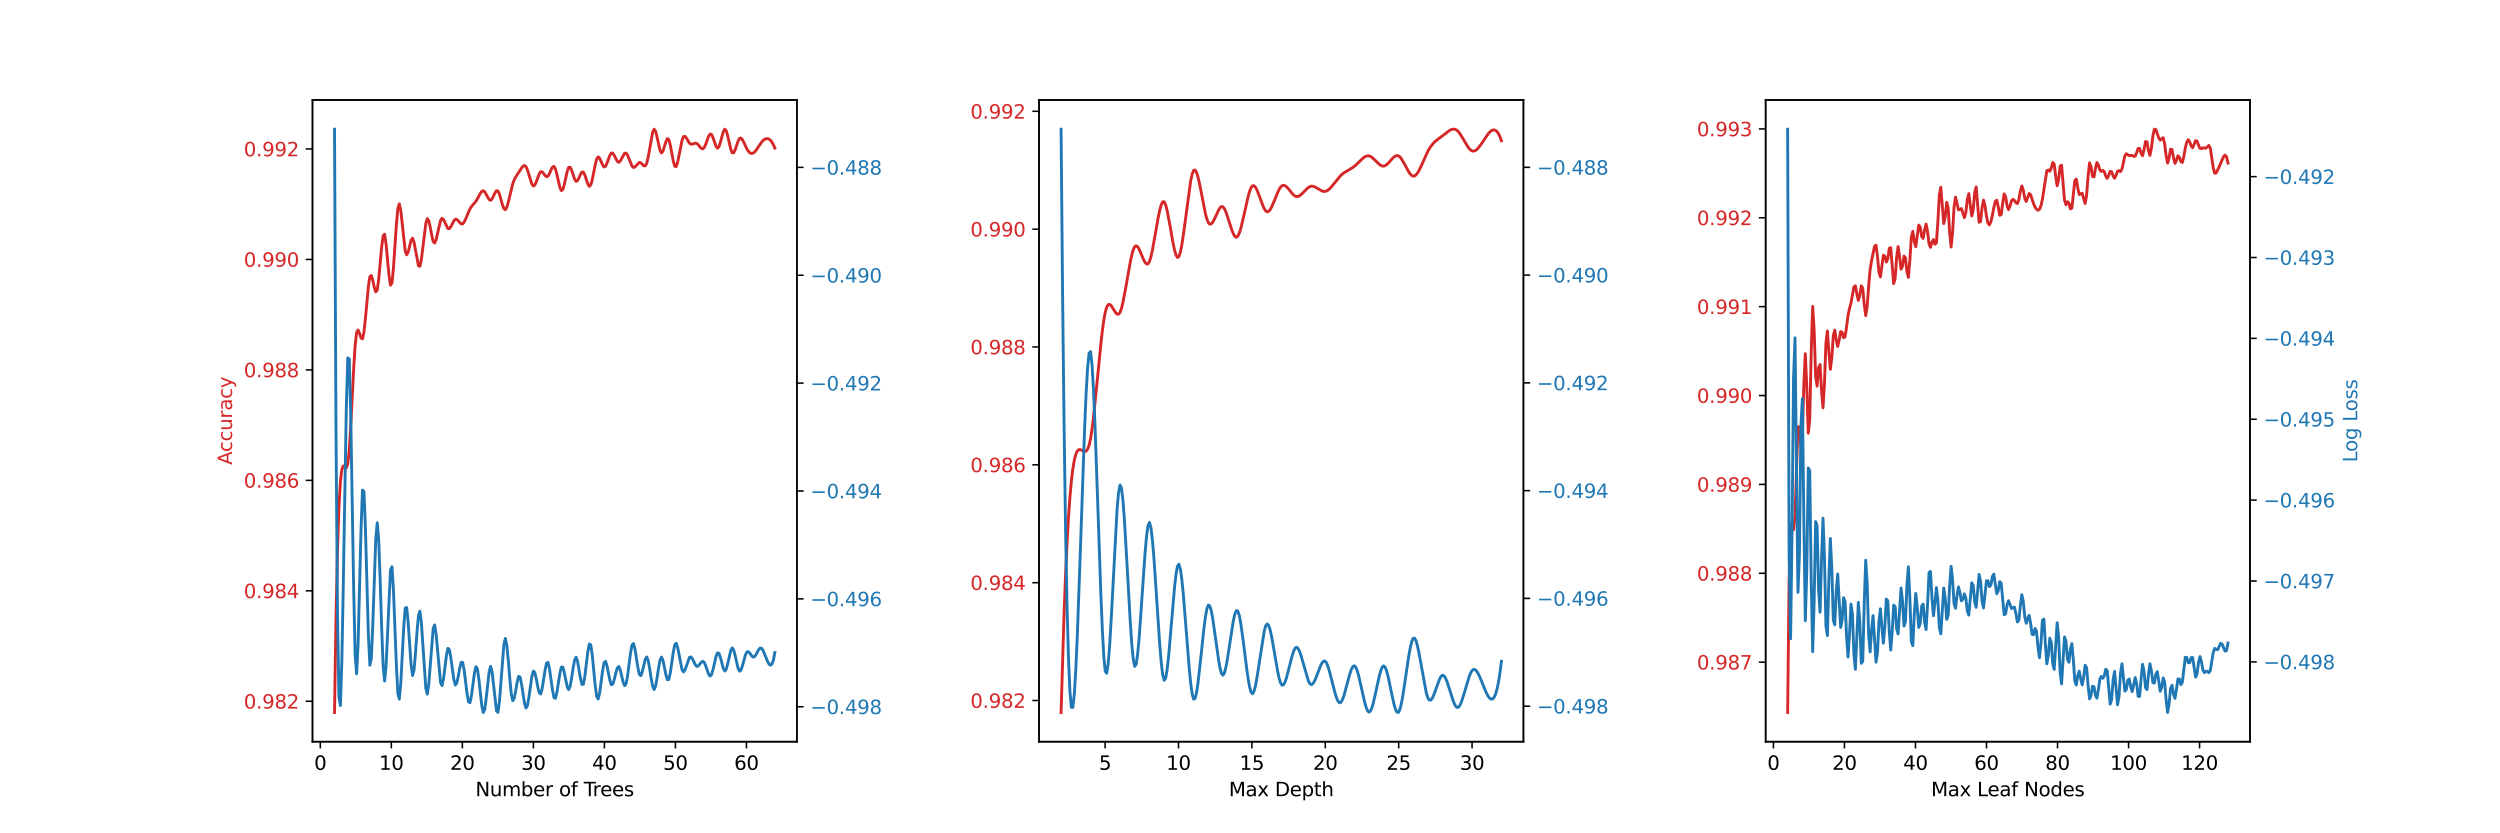 <?xml version="1.0" encoding="utf-8" standalone="no"?>
<!DOCTYPE svg PUBLIC "-//W3C//DTD SVG 1.1//EN"
  "http://www.w3.org/Graphics/SVG/1.1/DTD/svg11.dtd">
<svg xmlns:xlink="http://www.w3.org/1999/xlink" width="1296pt" height="432pt" viewBox="0 0 1296 432" xmlns="http://www.w3.org/2000/svg" version="1.1">
 <defs>
  <style type="text/css">*{stroke-linejoin: round; stroke-linecap: butt}</style>
 </defs>
 <g id="figure_1">
  <g id="patch_1">
   <path d="M 0 432 
L 1296 432 
L 1296 0 
L 0 0 
z
" style="fill: #ffffff"/>
  </g>
  <g id="axes_1">
   <g id="patch_2">
    <path d="M 162 384.48 
L 413.1 384.48 
L 413.1 51.84 
L 162 51.84 
z
" style="fill: #ffffff"/>
   </g>
   <g id="matplotlib.axis_1">
    <g id="xtick_1">
     <g id="line2d_1">
      <defs>
       <path id="m763d1c0d3c" d="M 0 0 
L 0 3.5 
" style="stroke: #000000; stroke-width: 0.8"/>
      </defs>
      <g>
       <use xlink:href="#m763d1c0d3c" x="166.05" y="384.48" style="stroke: #000000; stroke-width: 0.8"/>
      </g>
     </g>
     <g id="text_1">
      <!-- 0 -->
      <g transform="translate(162.869 399.078)scale(0.1 -0.1)">
       <defs>
        <path id="DejaVuSans-30" d="M 2034 4250 
Q 1547 4250 1301 3770 
Q 1056 3291 1056 2328 
Q 1056 1369 1301 889 
Q 1547 409 2034 409 
Q 2525 409 2770 889 
Q 3016 1369 3016 2328 
Q 3016 3291 2770 3770 
Q 2525 4250 2034 4250 
z
M 2034 4750 
Q 2819 4750 3233 4129 
Q 3647 3509 3647 2328 
Q 3647 1150 3233 529 
Q 2819 -91 2034 -91 
Q 1250 -91 836 529 
Q 422 1150 422 2328 
Q 422 3509 836 4129 
Q 1250 4750 2034 4750 
z
" transform="scale(0.016)"/>
       </defs>
       <use xlink:href="#DejaVuSans-30"/>
      </g>
     </g>
    </g>
    <g id="xtick_2">
     <g id="line2d_2">
      <g>
       <use xlink:href="#m763d1c0d3c" x="202.868" y="384.48" style="stroke: #000000; stroke-width: 0.8"/>
      </g>
     </g>
     <g id="text_2">
      <!-- 10 -->
      <g transform="translate(196.506 399.078)scale(0.1 -0.1)">
       <defs>
        <path id="DejaVuSans-31" d="M 794 531 
L 1825 531 
L 1825 4091 
L 703 3866 
L 703 4441 
L 1819 4666 
L 2450 4666 
L 2450 531 
L 3481 531 
L 3481 0 
L 794 0 
L 794 531 
z
" transform="scale(0.016)"/>
       </defs>
       <use xlink:href="#DejaVuSans-31"/>
       <use xlink:href="#DejaVuSans-30" x="63.623"/>
      </g>
     </g>
    </g>
    <g id="xtick_3">
     <g id="line2d_3">
      <g>
       <use xlink:href="#m763d1c0d3c" x="239.686" y="384.48" style="stroke: #000000; stroke-width: 0.8"/>
      </g>
     </g>
     <g id="text_3">
      <!-- 20 -->
      <g transform="translate(233.324 399.078)scale(0.1 -0.1)">
       <defs>
        <path id="DejaVuSans-32" d="M 1228 531 
L 3431 531 
L 3431 0 
L 469 0 
L 469 531 
Q 828 903 1448 1529 
Q 2069 2156 2228 2338 
Q 2531 2678 2651 2914 
Q 2772 3150 2772 3378 
Q 2772 3750 2511 3984 
Q 2250 4219 1831 4219 
Q 1534 4219 1204 4116 
Q 875 4013 500 3803 
L 500 4441 
Q 881 4594 1212 4672 
Q 1544 4750 1819 4750 
Q 2544 4750 2975 4387 
Q 3406 4025 3406 3419 
Q 3406 3131 3298 2873 
Q 3191 2616 2906 2266 
Q 2828 2175 2409 1742 
Q 1991 1309 1228 531 
z
" transform="scale(0.016)"/>
       </defs>
       <use xlink:href="#DejaVuSans-32"/>
       <use xlink:href="#DejaVuSans-30" x="63.623"/>
      </g>
     </g>
    </g>
    <g id="xtick_4">
     <g id="line2d_4">
      <g>
       <use xlink:href="#m763d1c0d3c" x="276.505" y="384.48" style="stroke: #000000; stroke-width: 0.8"/>
      </g>
     </g>
     <g id="text_4">
      <!-- 30 -->
      <g transform="translate(270.142 399.078)scale(0.1 -0.1)">
       <defs>
        <path id="DejaVuSans-33" d="M 2597 2516 
Q 3050 2419 3304 2112 
Q 3559 1806 3559 1356 
Q 3559 666 3084 287 
Q 2609 -91 1734 -91 
Q 1441 -91 1130 -33 
Q 819 25 488 141 
L 488 750 
Q 750 597 1062 519 
Q 1375 441 1716 441 
Q 2309 441 2620 675 
Q 2931 909 2931 1356 
Q 2931 1769 2642 2001 
Q 2353 2234 1838 2234 
L 1294 2234 
L 1294 2753 
L 1863 2753 
Q 2328 2753 2575 2939 
Q 2822 3125 2822 3475 
Q 2822 3834 2567 4026 
Q 2313 4219 1838 4219 
Q 1578 4219 1281 4162 
Q 984 4106 628 3988 
L 628 4550 
Q 988 4650 1302 4700 
Q 1616 4750 1894 4750 
Q 2613 4750 3031 4423 
Q 3450 4097 3450 3541 
Q 3450 3153 3228 2886 
Q 3006 2619 2597 2516 
z
" transform="scale(0.016)"/>
       </defs>
       <use xlink:href="#DejaVuSans-33"/>
       <use xlink:href="#DejaVuSans-30" x="63.623"/>
      </g>
     </g>
    </g>
    <g id="xtick_5">
     <g id="line2d_5">
      <g>
       <use xlink:href="#m763d1c0d3c" x="313.323" y="384.48" style="stroke: #000000; stroke-width: 0.8"/>
      </g>
     </g>
     <g id="text_5">
      <!-- 40 -->
      <g transform="translate(306.96 399.078)scale(0.1 -0.1)">
       <defs>
        <path id="DejaVuSans-34" d="M 2419 4116 
L 825 1625 
L 2419 1625 
L 2419 4116 
z
M 2253 4666 
L 3047 4666 
L 3047 1625 
L 3713 1625 
L 3713 1100 
L 3047 1100 
L 3047 0 
L 2419 0 
L 2419 1100 
L 313 1100 
L 313 1709 
L 2253 4666 
z
" transform="scale(0.016)"/>
       </defs>
       <use xlink:href="#DejaVuSans-34"/>
       <use xlink:href="#DejaVuSans-30" x="63.623"/>
      </g>
     </g>
    </g>
    <g id="xtick_6">
     <g id="line2d_6">
      <g>
       <use xlink:href="#m763d1c0d3c" x="350.141" y="384.48" style="stroke: #000000; stroke-width: 0.8"/>
      </g>
     </g>
     <g id="text_6">
      <!-- 50 -->
      <g transform="translate(343.778 399.078)scale(0.1 -0.1)">
       <defs>
        <path id="DejaVuSans-35" d="M 691 4666 
L 3169 4666 
L 3169 4134 
L 1269 4134 
L 1269 2991 
Q 1406 3038 1543 3061 
Q 1681 3084 1819 3084 
Q 2600 3084 3056 2656 
Q 3513 2228 3513 1497 
Q 3513 744 3044 326 
Q 2575 -91 1722 -91 
Q 1428 -91 1123 -41 
Q 819 9 494 109 
L 494 744 
Q 775 591 1075 516 
Q 1375 441 1709 441 
Q 2250 441 2565 725 
Q 2881 1009 2881 1497 
Q 2881 1984 2565 2268 
Q 2250 2553 1709 2553 
Q 1456 2553 1204 2497 
Q 953 2441 691 2322 
L 691 4666 
z
" transform="scale(0.016)"/>
       </defs>
       <use xlink:href="#DejaVuSans-35"/>
       <use xlink:href="#DejaVuSans-30" x="63.623"/>
      </g>
     </g>
    </g>
    <g id="xtick_7">
     <g id="line2d_7">
      <g>
       <use xlink:href="#m763d1c0d3c" x="386.959" y="384.48" style="stroke: #000000; stroke-width: 0.8"/>
      </g>
     </g>
     <g id="text_7">
      <!-- 60 -->
      <g transform="translate(380.597 399.078)scale(0.1 -0.1)">
       <defs>
        <path id="DejaVuSans-36" d="M 2113 2584 
Q 1688 2584 1439 2293 
Q 1191 2003 1191 1497 
Q 1191 994 1439 701 
Q 1688 409 2113 409 
Q 2538 409 2786 701 
Q 3034 994 3034 1497 
Q 3034 2003 2786 2293 
Q 2538 2584 2113 2584 
z
M 3366 4563 
L 3366 3988 
Q 3128 4100 2886 4159 
Q 2644 4219 2406 4219 
Q 1781 4219 1451 3797 
Q 1122 3375 1075 2522 
Q 1259 2794 1537 2939 
Q 1816 3084 2150 3084 
Q 2853 3084 3261 2657 
Q 3669 2231 3669 1497 
Q 3669 778 3244 343 
Q 2819 -91 2113 -91 
Q 1303 -91 875 529 
Q 447 1150 447 2328 
Q 447 3434 972 4092 
Q 1497 4750 2381 4750 
Q 2619 4750 2861 4703 
Q 3103 4656 3366 4563 
z
" transform="scale(0.016)"/>
       </defs>
       <use xlink:href="#DejaVuSans-36"/>
       <use xlink:href="#DejaVuSans-30" x="63.623"/>
      </g>
     </g>
    </g>
    <g id="text_8">
     <!-- Number of Trees -->
     <g transform="translate(246.449 412.757)scale(0.1 -0.1)">
      <defs>
       <path id="DejaVuSans-4e" d="M 628 4666 
L 1478 4666 
L 3547 763 
L 3547 4666 
L 4159 4666 
L 4159 0 
L 3309 0 
L 1241 3903 
L 1241 0 
L 628 0 
L 628 4666 
z
" transform="scale(0.016)"/>
       <path id="DejaVuSans-75" d="M 544 1381 
L 544 3500 
L 1119 3500 
L 1119 1403 
Q 1119 906 1312 657 
Q 1506 409 1894 409 
Q 2359 409 2629 706 
Q 2900 1003 2900 1516 
L 2900 3500 
L 3475 3500 
L 3475 0 
L 2900 0 
L 2900 538 
Q 2691 219 2414 64 
Q 2138 -91 1772 -91 
Q 1169 -91 856 284 
Q 544 659 544 1381 
z
M 1991 3584 
L 1991 3584 
z
" transform="scale(0.016)"/>
       <path id="DejaVuSans-6d" d="M 3328 2828 
Q 3544 3216 3844 3400 
Q 4144 3584 4550 3584 
Q 5097 3584 5394 3201 
Q 5691 2819 5691 2113 
L 5691 0 
L 5113 0 
L 5113 2094 
Q 5113 2597 4934 2840 
Q 4756 3084 4391 3084 
Q 3944 3084 3684 2787 
Q 3425 2491 3425 1978 
L 3425 0 
L 2847 0 
L 2847 2094 
Q 2847 2600 2669 2842 
Q 2491 3084 2119 3084 
Q 1678 3084 1418 2786 
Q 1159 2488 1159 1978 
L 1159 0 
L 581 0 
L 581 3500 
L 1159 3500 
L 1159 2956 
Q 1356 3278 1631 3431 
Q 1906 3584 2284 3584 
Q 2666 3584 2933 3390 
Q 3200 3197 3328 2828 
z
" transform="scale(0.016)"/>
       <path id="DejaVuSans-62" d="M 3116 1747 
Q 3116 2381 2855 2742 
Q 2594 3103 2138 3103 
Q 1681 3103 1420 2742 
Q 1159 2381 1159 1747 
Q 1159 1113 1420 752 
Q 1681 391 2138 391 
Q 2594 391 2855 752 
Q 3116 1113 3116 1747 
z
M 1159 2969 
Q 1341 3281 1617 3432 
Q 1894 3584 2278 3584 
Q 2916 3584 3314 3078 
Q 3713 2572 3713 1747 
Q 3713 922 3314 415 
Q 2916 -91 2278 -91 
Q 1894 -91 1617 61 
Q 1341 213 1159 525 
L 1159 0 
L 581 0 
L 581 4863 
L 1159 4863 
L 1159 2969 
z
" transform="scale(0.016)"/>
       <path id="DejaVuSans-65" d="M 3597 1894 
L 3597 1613 
L 953 1613 
Q 991 1019 1311 708 
Q 1631 397 2203 397 
Q 2534 397 2845 478 
Q 3156 559 3463 722 
L 3463 178 
Q 3153 47 2828 -22 
Q 2503 -91 2169 -91 
Q 1331 -91 842 396 
Q 353 884 353 1716 
Q 353 2575 817 3079 
Q 1281 3584 2069 3584 
Q 2775 3584 3186 3129 
Q 3597 2675 3597 1894 
z
M 3022 2063 
Q 3016 2534 2758 2815 
Q 2500 3097 2075 3097 
Q 1594 3097 1305 2825 
Q 1016 2553 972 2059 
L 3022 2063 
z
" transform="scale(0.016)"/>
       <path id="DejaVuSans-72" d="M 2631 2963 
Q 2534 3019 2420 3045 
Q 2306 3072 2169 3072 
Q 1681 3072 1420 2755 
Q 1159 2438 1159 1844 
L 1159 0 
L 581 0 
L 581 3500 
L 1159 3500 
L 1159 2956 
Q 1341 3275 1631 3429 
Q 1922 3584 2338 3584 
Q 2397 3584 2469 3576 
Q 2541 3569 2628 3553 
L 2631 2963 
z
" transform="scale(0.016)"/>
       <path id="DejaVuSans-20" transform="scale(0.016)"/>
       <path id="DejaVuSans-6f" d="M 1959 3097 
Q 1497 3097 1228 2736 
Q 959 2375 959 1747 
Q 959 1119 1226 758 
Q 1494 397 1959 397 
Q 2419 397 2687 759 
Q 2956 1122 2956 1747 
Q 2956 2369 2687 2733 
Q 2419 3097 1959 3097 
z
M 1959 3584 
Q 2709 3584 3137 3096 
Q 3566 2609 3566 1747 
Q 3566 888 3137 398 
Q 2709 -91 1959 -91 
Q 1206 -91 779 398 
Q 353 888 353 1747 
Q 353 2609 779 3096 
Q 1206 3584 1959 3584 
z
" transform="scale(0.016)"/>
       <path id="DejaVuSans-66" d="M 2375 4863 
L 2375 4384 
L 1825 4384 
Q 1516 4384 1395 4259 
Q 1275 4134 1275 3809 
L 1275 3500 
L 2222 3500 
L 2222 3053 
L 1275 3053 
L 1275 0 
L 697 0 
L 697 3053 
L 147 3053 
L 147 3500 
L 697 3500 
L 697 3744 
Q 697 4328 969 4595 
Q 1241 4863 1831 4863 
L 2375 4863 
z
" transform="scale(0.016)"/>
       <path id="DejaVuSans-54" d="M -19 4666 
L 3928 4666 
L 3928 4134 
L 2272 4134 
L 2272 0 
L 1638 0 
L 1638 4134 
L -19 4134 
L -19 4666 
z
" transform="scale(0.016)"/>
       <path id="DejaVuSans-73" d="M 2834 3397 
L 2834 2853 
Q 2591 2978 2328 3040 
Q 2066 3103 1784 3103 
Q 1356 3103 1142 2972 
Q 928 2841 928 2578 
Q 928 2378 1081 2264 
Q 1234 2150 1697 2047 
L 1894 2003 
Q 2506 1872 2764 1633 
Q 3022 1394 3022 966 
Q 3022 478 2636 193 
Q 2250 -91 1575 -91 
Q 1294 -91 989 -36 
Q 684 19 347 128 
L 347 722 
Q 666 556 975 473 
Q 1284 391 1588 391 
Q 1994 391 2212 530 
Q 2431 669 2431 922 
Q 2431 1156 2273 1281 
Q 2116 1406 1581 1522 
L 1381 1569 
Q 847 1681 609 1914 
Q 372 2147 372 2553 
Q 372 3047 722 3315 
Q 1072 3584 1716 3584 
Q 2034 3584 2315 3537 
Q 2597 3491 2834 3397 
z
" transform="scale(0.016)"/>
      </defs>
      <use xlink:href="#DejaVuSans-4e"/>
      <use xlink:href="#DejaVuSans-75" x="74.805"/>
      <use xlink:href="#DejaVuSans-6d" x="138.184"/>
      <use xlink:href="#DejaVuSans-62" x="235.596"/>
      <use xlink:href="#DejaVuSans-65" x="299.072"/>
      <use xlink:href="#DejaVuSans-72" x="360.596"/>
      <use xlink:href="#DejaVuSans-20" x="401.709"/>
      <use xlink:href="#DejaVuSans-6f" x="433.496"/>
      <use xlink:href="#DejaVuSans-66" x="494.678"/>
      <use xlink:href="#DejaVuSans-20" x="529.883"/>
      <use xlink:href="#DejaVuSans-54" x="561.67"/>
      <use xlink:href="#DejaVuSans-72" x="608.004"/>
      <use xlink:href="#DejaVuSans-65" x="646.867"/>
      <use xlink:href="#DejaVuSans-65" x="708.391"/>
      <use xlink:href="#DejaVuSans-73" x="769.914"/>
     </g>
    </g>
   </g>
   <g id="matplotlib.axis_2">
    <g id="ytick_1">
     <g id="line2d_8">
      <defs>
       <path id="m3a2d469099" d="M 0 0 
L -3.5 0 
" style="stroke: #000000; stroke-width: 0.8"/>
      </defs>
      <g>
       <use xlink:href="#m3a2d469099" x="162" y="363.539" style="stroke: #000000; stroke-width: 0.8"/>
      </g>
     </g>
     <g id="text_9">
      <!-- 0.982 -->
      <g style="fill: #d62728" transform="translate(126.372 367.339)scale(0.1 -0.1)">
       <defs>
        <path id="DejaVuSans-2e" d="M 684 794 
L 1344 794 
L 1344 0 
L 684 0 
L 684 794 
z
" transform="scale(0.016)"/>
        <path id="DejaVuSans-39" d="M 703 97 
L 703 672 
Q 941 559 1184 500 
Q 1428 441 1663 441 
Q 2288 441 2617 861 
Q 2947 1281 2994 2138 
Q 2813 1869 2534 1725 
Q 2256 1581 1919 1581 
Q 1219 1581 811 2004 
Q 403 2428 403 3163 
Q 403 3881 828 4315 
Q 1253 4750 1959 4750 
Q 2769 4750 3195 4129 
Q 3622 3509 3622 2328 
Q 3622 1225 3098 567 
Q 2575 -91 1691 -91 
Q 1453 -91 1209 -44 
Q 966 3 703 97 
z
M 1959 2075 
Q 2384 2075 2632 2365 
Q 2881 2656 2881 3163 
Q 2881 3666 2632 3958 
Q 2384 4250 1959 4250 
Q 1534 4250 1286 3958 
Q 1038 3666 1038 3163 
Q 1038 2656 1286 2365 
Q 1534 2075 1959 2075 
z
" transform="scale(0.016)"/>
        <path id="DejaVuSans-38" d="M 2034 2216 
Q 1584 2216 1326 1975 
Q 1069 1734 1069 1313 
Q 1069 891 1326 650 
Q 1584 409 2034 409 
Q 2484 409 2743 651 
Q 3003 894 3003 1313 
Q 3003 1734 2745 1975 
Q 2488 2216 2034 2216 
z
M 1403 2484 
Q 997 2584 770 2862 
Q 544 3141 544 3541 
Q 544 4100 942 4425 
Q 1341 4750 2034 4750 
Q 2731 4750 3128 4425 
Q 3525 4100 3525 3541 
Q 3525 3141 3298 2862 
Q 3072 2584 2669 2484 
Q 3125 2378 3379 2068 
Q 3634 1759 3634 1313 
Q 3634 634 3220 271 
Q 2806 -91 2034 -91 
Q 1263 -91 848 271 
Q 434 634 434 1313 
Q 434 1759 690 2068 
Q 947 2378 1403 2484 
z
M 1172 3481 
Q 1172 3119 1398 2916 
Q 1625 2713 2034 2713 
Q 2441 2713 2670 2916 
Q 2900 3119 2900 3481 
Q 2900 3844 2670 4047 
Q 2441 4250 2034 4250 
Q 1625 4250 1398 4047 
Q 1172 3844 1172 3481 
z
" transform="scale(0.016)"/>
       </defs>
       <use xlink:href="#DejaVuSans-30"/>
       <use xlink:href="#DejaVuSans-2e" x="63.623"/>
       <use xlink:href="#DejaVuSans-39" x="95.41"/>
       <use xlink:href="#DejaVuSans-38" x="159.033"/>
       <use xlink:href="#DejaVuSans-32" x="222.656"/>
      </g>
     </g>
    </g>
    <g id="ytick_2">
     <g id="line2d_9">
      <g>
       <use xlink:href="#m3a2d469099" x="162" y="306.275" style="stroke: #000000; stroke-width: 0.8"/>
      </g>
     </g>
     <g id="text_10">
      <!-- 0.984 -->
      <g style="fill: #d62728" transform="translate(126.372 310.074)scale(0.1 -0.1)">
       <use xlink:href="#DejaVuSans-30"/>
       <use xlink:href="#DejaVuSans-2e" x="63.623"/>
       <use xlink:href="#DejaVuSans-39" x="95.41"/>
       <use xlink:href="#DejaVuSans-38" x="159.033"/>
       <use xlink:href="#DejaVuSans-34" x="222.656"/>
      </g>
     </g>
    </g>
    <g id="ytick_3">
     <g id="line2d_10">
      <g>
       <use xlink:href="#m3a2d469099" x="162" y="249.01" style="stroke: #000000; stroke-width: 0.8"/>
      </g>
     </g>
     <g id="text_11">
      <!-- 0.986 -->
      <g style="fill: #d62728" transform="translate(126.372 252.809)scale(0.1 -0.1)">
       <use xlink:href="#DejaVuSans-30"/>
       <use xlink:href="#DejaVuSans-2e" x="63.623"/>
       <use xlink:href="#DejaVuSans-39" x="95.41"/>
       <use xlink:href="#DejaVuSans-38" x="159.033"/>
       <use xlink:href="#DejaVuSans-36" x="222.656"/>
      </g>
     </g>
    </g>
    <g id="ytick_4">
     <g id="line2d_11">
      <g>
       <use xlink:href="#m3a2d469099" x="162" y="191.745" style="stroke: #000000; stroke-width: 0.8"/>
      </g>
     </g>
     <g id="text_12">
      <!-- 0.988 -->
      <g style="fill: #d62728" transform="translate(126.372 195.544)scale(0.1 -0.1)">
       <use xlink:href="#DejaVuSans-30"/>
       <use xlink:href="#DejaVuSans-2e" x="63.623"/>
       <use xlink:href="#DejaVuSans-39" x="95.41"/>
       <use xlink:href="#DejaVuSans-38" x="159.033"/>
       <use xlink:href="#DejaVuSans-38" x="222.656"/>
      </g>
     </g>
    </g>
    <g id="ytick_5">
     <g id="line2d_12">
      <g>
       <use xlink:href="#m3a2d469099" x="162" y="134.48" style="stroke: #000000; stroke-width: 0.8"/>
      </g>
     </g>
     <g id="text_13">
      <!-- 0.990 -->
      <g style="fill: #d62728" transform="translate(126.372 138.279)scale(0.1 -0.1)">
       <use xlink:href="#DejaVuSans-30"/>
       <use xlink:href="#DejaVuSans-2e" x="63.623"/>
       <use xlink:href="#DejaVuSans-39" x="95.41"/>
       <use xlink:href="#DejaVuSans-39" x="159.033"/>
       <use xlink:href="#DejaVuSans-30" x="222.656"/>
      </g>
     </g>
    </g>
    <g id="ytick_6">
     <g id="line2d_13">
      <g>
       <use xlink:href="#m3a2d469099" x="162" y="77.215" style="stroke: #000000; stroke-width: 0.8"/>
      </g>
     </g>
     <g id="text_14">
      <!-- 0.992 -->
      <g style="fill: #d62728" transform="translate(126.372 81.015)scale(0.1 -0.1)">
       <use xlink:href="#DejaVuSans-30"/>
       <use xlink:href="#DejaVuSans-2e" x="63.623"/>
       <use xlink:href="#DejaVuSans-39" x="95.41"/>
       <use xlink:href="#DejaVuSans-39" x="159.033"/>
       <use xlink:href="#DejaVuSans-32" x="222.656"/>
      </g>
     </g>
    </g>
    <g id="text_15">
     <!-- Accuracy -->
     <g style="fill: #d62728" transform="translate(120.292 240.988)rotate(-90)scale(0.1 -0.1)">
      <defs>
       <path id="DejaVuSans-41" d="M 2188 4044 
L 1331 1722 
L 3047 1722 
L 2188 4044 
z
M 1831 4666 
L 2547 4666 
L 4325 0 
L 3669 0 
L 3244 1197 
L 1141 1197 
L 716 0 
L 50 0 
L 1831 4666 
z
" transform="scale(0.016)"/>
       <path id="DejaVuSans-63" d="M 3122 3366 
L 3122 2828 
Q 2878 2963 2633 3030 
Q 2388 3097 2138 3097 
Q 1578 3097 1268 2742 
Q 959 2388 959 1747 
Q 959 1106 1268 751 
Q 1578 397 2138 397 
Q 2388 397 2633 464 
Q 2878 531 3122 666 
L 3122 134 
Q 2881 22 2623 -34 
Q 2366 -91 2075 -91 
Q 1284 -91 818 406 
Q 353 903 353 1747 
Q 353 2603 823 3093 
Q 1294 3584 2113 3584 
Q 2378 3584 2631 3529 
Q 2884 3475 3122 3366 
z
" transform="scale(0.016)"/>
       <path id="DejaVuSans-61" d="M 2194 1759 
Q 1497 1759 1228 1600 
Q 959 1441 959 1056 
Q 959 750 1161 570 
Q 1363 391 1709 391 
Q 2188 391 2477 730 
Q 2766 1069 2766 1631 
L 2766 1759 
L 2194 1759 
z
M 3341 1997 
L 3341 0 
L 2766 0 
L 2766 531 
Q 2569 213 2275 61 
Q 1981 -91 1556 -91 
Q 1019 -91 701 211 
Q 384 513 384 1019 
Q 384 1609 779 1909 
Q 1175 2209 1959 2209 
L 2766 2209 
L 2766 2266 
Q 2766 2663 2505 2880 
Q 2244 3097 1772 3097 
Q 1472 3097 1187 3025 
Q 903 2953 641 2809 
L 641 3341 
Q 956 3463 1253 3523 
Q 1550 3584 1831 3584 
Q 2591 3584 2966 3190 
Q 3341 2797 3341 1997 
z
" transform="scale(0.016)"/>
       <path id="DejaVuSans-79" d="M 2059 -325 
Q 1816 -950 1584 -1140 
Q 1353 -1331 966 -1331 
L 506 -1331 
L 506 -850 
L 844 -850 
Q 1081 -850 1212 -737 
Q 1344 -625 1503 -206 
L 1606 56 
L 191 3500 
L 800 3500 
L 1894 763 
L 2988 3500 
L 3597 3500 
L 2059 -325 
z
" transform="scale(0.016)"/>
      </defs>
      <use xlink:href="#DejaVuSans-41"/>
      <use xlink:href="#DejaVuSans-63" x="66.658"/>
      <use xlink:href="#DejaVuSans-63" x="121.639"/>
      <use xlink:href="#DejaVuSans-75" x="176.619"/>
      <use xlink:href="#DejaVuSans-72" x="239.998"/>
      <use xlink:href="#DejaVuSans-61" x="281.111"/>
      <use xlink:href="#DejaVuSans-63" x="342.391"/>
      <use xlink:href="#DejaVuSans-79" x="397.371"/>
     </g>
    </g>
   </g>
   <g id="line2d_14">
    <path d="M 173.414 369.36 
L 174.177 320.481 
L 174.941 285.825 
L 175.704 262.998 
L 176.467 249.607 
L 177.231 243.259 
L 177.994 241.56 
L 178.758 242.116 
L 179.521 242.535 
L 180.285 240.423 
L 181.048 233.426 
L 181.812 221.17 
L 183.339 191.237 
L 184.102 179.082 
L 184.865 172.351 
L 185.629 171.063 
L 186.392 172.838 
L 187.156 175.207 
L 187.919 175.699 
L 188.683 172.118 
L 189.446 164.997 
L 190.973 148.556 
L 191.737 143.476 
L 192.5 142.813 
L 193.263 145.363 
L 194.027 148.929 
L 194.79 151.32 
L 195.554 150.34 
L 196.317 144.754 
L 197.844 128.133 
L 198.608 122.26 
L 199.371 121.44 
L 200.135 126.469 
L 201.661 142.8 
L 202.425 147.838 
L 203.188 146.696 
L 203.952 139.042 
L 205.479 116.511 
L 206.242 108.105 
L 207.006 105.712 
L 207.769 109.243 
L 210.059 130.019 
L 210.823 132.097 
L 211.586 130.687 
L 213.113 124.579 
L 213.877 123.481 
L 214.64 125.579 
L 216.931 137.792 
L 217.694 138.06 
L 218.457 134.393 
L 220.748 115.866 
L 221.511 113.315 
L 222.275 114.423 
L 223.038 117.81 
L 223.802 121.907 
L 224.565 125.143 
L 225.329 126 
L 226.092 124.235 
L 228.382 114.294 
L 229.146 113.163 
L 229.909 113.792 
L 232.2 118.492 
L 232.963 118.517 
L 233.726 117.511 
L 235.253 114.546 
L 236.017 113.663 
L 236.78 113.723 
L 237.544 114.438 
L 238.307 115.362 
L 239.071 116.049 
L 239.834 116.057 
L 240.598 115.153 
L 241.361 113.595 
L 243.651 108.22 
L 244.415 107.058 
L 246.705 104.359 
L 247.469 103.103 
L 248.996 100.219 
L 249.759 99.193 
L 250.522 98.852 
L 251.286 99.448 
L 253.576 103.458 
L 254.34 103.857 
L 255.103 103.092 
L 256.63 99.933 
L 257.394 98.855 
L 258.157 98.99 
L 258.92 100.685 
L 260.447 106.076 
L 261.211 108.144 
L 261.974 108.713 
L 262.738 107.434 
L 263.501 104.833 
L 265.792 95.325 
L 266.555 93.263 
L 267.318 91.766 
L 270.372 87.1 
L 271.136 86.151 
L 271.899 85.799 
L 272.663 86.361 
L 273.426 88.076 
L 275.716 95.41 
L 276.48 96.45 
L 277.243 95.918 
L 278.007 94.241 
L 279.534 90.115 
L 280.297 88.999 
L 281.061 89.092 
L 281.824 89.946 
L 282.588 90.983 
L 283.351 91.626 
L 284.114 91.302 
L 284.878 89.915 
L 285.641 88.123 
L 286.405 86.649 
L 287.168 86.221 
L 287.932 87.525 
L 288.695 90.422 
L 290.222 97.076 
L 290.986 98.819 
L 291.749 98.271 
L 292.512 95.734 
L 294.039 88.92 
L 294.803 86.773 
L 295.566 86.685 
L 296.33 88.252 
L 297.857 92.806 
L 298.62 94.015 
L 299.384 93.634 
L 300.147 92.188 
L 300.91 90.454 
L 301.674 89.209 
L 302.437 89.227 
L 303.201 90.797 
L 304.728 95.392 
L 305.491 96.608 
L 306.255 95.917 
L 307.018 93.204 
L 308.545 85.489 
L 309.308 82.481 
L 310.072 81.316 
L 310.835 81.976 
L 312.362 85.448 
L 313.126 86.557 
L 313.889 86.219 
L 314.653 84.63 
L 316.18 80.468 
L 316.943 79.287 
L 317.706 79.465 
L 318.47 80.659 
L 319.997 83.627 
L 320.76 84.166 
L 321.524 83.517 
L 323.814 79.453 
L 324.578 79.357 
L 325.341 80.488 
L 327.631 86.075 
L 328.395 86.817 
L 329.158 86.548 
L 331.449 84.194 
L 332.212 84.406 
L 333.739 85.945 
L 334.502 85.974 
L 335.266 84.638 
L 336.029 81.436 
L 338.32 68.642 
L 339.083 66.961 
L 339.847 68.028 
L 340.61 71.023 
L 342.137 77.889 
L 342.9 79.31 
L 343.664 78.378 
L 345.191 73.466 
L 345.954 71.847 
L 346.718 72.344 
L 347.481 75.208 
L 349.008 83.358 
L 349.771 86.125 
L 350.535 86.396 
L 351.298 84.116 
L 353.589 72.642 
L 354.352 70.823 
L 355.116 70.684 
L 355.879 71.614 
L 357.406 74.22 
L 358.169 74.764 
L 358.933 74.729 
L 360.46 74.204 
L 361.223 74.355 
L 361.987 75.071 
L 363.514 76.893 
L 364.277 77.191 
L 365.041 76.543 
L 365.804 74.859 
L 367.331 70.695 
L 368.094 69.491 
L 368.858 69.706 
L 369.621 71.35 
L 371.148 75.749 
L 371.912 76.838 
L 372.675 76.135 
L 373.439 73.825 
L 374.965 68.253 
L 375.729 66.96 
L 376.492 67.83 
L 377.256 70.483 
L 378.783 77.159 
L 379.546 79.184 
L 380.31 79.244 
L 381.073 77.758 
L 382.6 73.246 
L 383.363 71.77 
L 384.127 71.58 
L 384.89 72.421 
L 385.654 73.901 
L 387.181 77.214 
L 387.944 78.403 
L 388.708 79.172 
L 389.471 79.523 
L 390.235 79.455 
L 390.998 78.973 
L 391.761 78.136 
L 393.288 75.884 
L 394.815 73.688 
L 395.579 72.858 
L 396.342 72.257 
L 397.106 71.912 
L 397.869 71.853 
L 398.633 72.105 
L 399.396 72.697 
L 400.159 73.657 
L 400.923 75.012 
L 401.686 76.79 
L 401.686 76.79 
" clip-path="url(#pdc85821440)" style="fill: none; stroke: #d62728; stroke-width: 1.5; stroke-linecap: square"/>
   </g>
   <g id="patch_3">
    <path d="M 162 384.48 
L 162 51.84 
" style="fill: none; stroke: #000000; stroke-width: 0.8; stroke-linejoin: miter; stroke-linecap: square"/>
   </g>
   <g id="patch_4">
    <path d="M 413.1 384.48 
L 413.1 51.84 
" style="fill: none; stroke: #000000; stroke-width: 0.8; stroke-linejoin: miter; stroke-linecap: square"/>
   </g>
   <g id="patch_5">
    <path d="M 162 384.48 
L 413.1 384.48 
" style="fill: none; stroke: #000000; stroke-width: 0.8; stroke-linejoin: miter; stroke-linecap: square"/>
   </g>
   <g id="patch_6">
    <path d="M 162 51.84 
L 413.1 51.84 
" style="fill: none; stroke: #000000; stroke-width: 0.8; stroke-linejoin: miter; stroke-linecap: square"/>
   </g>
  </g>
  <g id="axes_2">
   <g id="patch_7">
    <path d="M 538.65 384.48 
L 789.75 384.48 
L 789.75 51.84 
L 538.65 51.84 
z
" style="fill: #ffffff"/>
   </g>
   <g id="matplotlib.axis_3">
    <g id="xtick_8">
     <g id="line2d_15">
      <g>
       <use xlink:href="#m763d1c0d3c" x="572.891" y="384.48" style="stroke: #000000; stroke-width: 0.8"/>
      </g>
     </g>
     <g id="text_16">
      <!-- 5 -->
      <g transform="translate(569.71 399.078)scale(0.1 -0.1)">
       <use xlink:href="#DejaVuSans-35"/>
      </g>
     </g>
    </g>
    <g id="xtick_9">
     <g id="line2d_16">
      <g>
       <use xlink:href="#m763d1c0d3c" x="610.936" y="384.48" style="stroke: #000000; stroke-width: 0.8"/>
      </g>
     </g>
     <g id="text_17">
      <!-- 10 -->
      <g transform="translate(604.574 399.078)scale(0.1 -0.1)">
       <use xlink:href="#DejaVuSans-31"/>
       <use xlink:href="#DejaVuSans-30" x="63.623"/>
      </g>
     </g>
    </g>
    <g id="xtick_10">
     <g id="line2d_17">
      <g>
       <use xlink:href="#m763d1c0d3c" x="648.982" y="384.48" style="stroke: #000000; stroke-width: 0.8"/>
      </g>
     </g>
     <g id="text_18">
      <!-- 15 -->
      <g transform="translate(642.619 399.078)scale(0.1 -0.1)">
       <use xlink:href="#DejaVuSans-31"/>
       <use xlink:href="#DejaVuSans-35" x="63.623"/>
      </g>
     </g>
    </g>
    <g id="xtick_11">
     <g id="line2d_18">
      <g>
       <use xlink:href="#m763d1c0d3c" x="687.027" y="384.48" style="stroke: #000000; stroke-width: 0.8"/>
      </g>
     </g>
     <g id="text_19">
      <!-- 20 -->
      <g transform="translate(680.665 399.078)scale(0.1 -0.1)">
       <use xlink:href="#DejaVuSans-32"/>
       <use xlink:href="#DejaVuSans-30" x="63.623"/>
      </g>
     </g>
    </g>
    <g id="xtick_12">
     <g id="line2d_19">
      <g>
       <use xlink:href="#m763d1c0d3c" x="725.073" y="384.48" style="stroke: #000000; stroke-width: 0.8"/>
      </g>
     </g>
     <g id="text_20">
      <!-- 25 -->
      <g transform="translate(718.71 399.078)scale(0.1 -0.1)">
       <use xlink:href="#DejaVuSans-32"/>
       <use xlink:href="#DejaVuSans-35" x="63.623"/>
      </g>
     </g>
    </g>
    <g id="xtick_13">
     <g id="line2d_20">
      <g>
       <use xlink:href="#m763d1c0d3c" x="763.118" y="384.48" style="stroke: #000000; stroke-width: 0.8"/>
      </g>
     </g>
     <g id="text_21">
      <!-- 30 -->
      <g transform="translate(756.756 399.078)scale(0.1 -0.1)">
       <use xlink:href="#DejaVuSans-33"/>
       <use xlink:href="#DejaVuSans-30" x="63.623"/>
      </g>
     </g>
    </g>
    <g id="text_22">
     <!-- Max Depth -->
     <g transform="translate(637.044 412.757)scale(0.1 -0.1)">
      <defs>
       <path id="DejaVuSans-4d" d="M 628 4666 
L 1569 4666 
L 2759 1491 
L 3956 4666 
L 4897 4666 
L 4897 0 
L 4281 0 
L 4281 4097 
L 3078 897 
L 2444 897 
L 1241 4097 
L 1241 0 
L 628 0 
L 628 4666 
z
" transform="scale(0.016)"/>
       <path id="DejaVuSans-78" d="M 3513 3500 
L 2247 1797 
L 3578 0 
L 2900 0 
L 1881 1375 
L 863 0 
L 184 0 
L 1544 1831 
L 300 3500 
L 978 3500 
L 1906 2253 
L 2834 3500 
L 3513 3500 
z
" transform="scale(0.016)"/>
       <path id="DejaVuSans-44" d="M 1259 4147 
L 1259 519 
L 2022 519 
Q 2988 519 3436 956 
Q 3884 1394 3884 2338 
Q 3884 3275 3436 3711 
Q 2988 4147 2022 4147 
L 1259 4147 
z
M 628 4666 
L 1925 4666 
Q 3281 4666 3915 4102 
Q 4550 3538 4550 2338 
Q 4550 1131 3912 565 
Q 3275 0 1925 0 
L 628 0 
L 628 4666 
z
" transform="scale(0.016)"/>
       <path id="DejaVuSans-70" d="M 1159 525 
L 1159 -1331 
L 581 -1331 
L 581 3500 
L 1159 3500 
L 1159 2969 
Q 1341 3281 1617 3432 
Q 1894 3584 2278 3584 
Q 2916 3584 3314 3078 
Q 3713 2572 3713 1747 
Q 3713 922 3314 415 
Q 2916 -91 2278 -91 
Q 1894 -91 1617 61 
Q 1341 213 1159 525 
z
M 3116 1747 
Q 3116 2381 2855 2742 
Q 2594 3103 2138 3103 
Q 1681 3103 1420 2742 
Q 1159 2381 1159 1747 
Q 1159 1113 1420 752 
Q 1681 391 2138 391 
Q 2594 391 2855 752 
Q 3116 1113 3116 1747 
z
" transform="scale(0.016)"/>
       <path id="DejaVuSans-74" d="M 1172 4494 
L 1172 3500 
L 2356 3500 
L 2356 3053 
L 1172 3053 
L 1172 1153 
Q 1172 725 1289 603 
Q 1406 481 1766 481 
L 2356 481 
L 2356 0 
L 1766 0 
Q 1100 0 847 248 
Q 594 497 594 1153 
L 594 3053 
L 172 3053 
L 172 3500 
L 594 3500 
L 594 4494 
L 1172 4494 
z
" transform="scale(0.016)"/>
       <path id="DejaVuSans-68" d="M 3513 2113 
L 3513 0 
L 2938 0 
L 2938 2094 
Q 2938 2591 2744 2837 
Q 2550 3084 2163 3084 
Q 1697 3084 1428 2787 
Q 1159 2491 1159 1978 
L 1159 0 
L 581 0 
L 581 4863 
L 1159 4863 
L 1159 2956 
Q 1366 3272 1645 3428 
Q 1925 3584 2291 3584 
Q 2894 3584 3203 3211 
Q 3513 2838 3513 2113 
z
" transform="scale(0.016)"/>
      </defs>
      <use xlink:href="#DejaVuSans-4d"/>
      <use xlink:href="#DejaVuSans-61" x="86.279"/>
      <use xlink:href="#DejaVuSans-78" x="147.559"/>
      <use xlink:href="#DejaVuSans-20" x="206.738"/>
      <use xlink:href="#DejaVuSans-44" x="238.525"/>
      <use xlink:href="#DejaVuSans-65" x="315.527"/>
      <use xlink:href="#DejaVuSans-70" x="377.051"/>
      <use xlink:href="#DejaVuSans-74" x="440.527"/>
      <use xlink:href="#DejaVuSans-68" x="479.736"/>
     </g>
    </g>
   </g>
   <g id="matplotlib.axis_4">
    <g id="ytick_7">
     <g id="line2d_21">
      <g>
       <use xlink:href="#m3a2d469099" x="538.65" y="363.151" style="stroke: #000000; stroke-width: 0.8"/>
      </g>
     </g>
     <g id="text_23">
      <!-- 0.982 -->
      <g style="fill: #d62728" transform="translate(503.022 366.95)scale(0.1 -0.1)">
       <use xlink:href="#DejaVuSans-30"/>
       <use xlink:href="#DejaVuSans-2e" x="63.623"/>
       <use xlink:href="#DejaVuSans-39" x="95.41"/>
       <use xlink:href="#DejaVuSans-38" x="159.033"/>
       <use xlink:href="#DejaVuSans-32" x="222.656"/>
      </g>
     </g>
    </g>
    <g id="ytick_8">
     <g id="line2d_22">
      <g>
       <use xlink:href="#m3a2d469099" x="538.65" y="302.061" style="stroke: #000000; stroke-width: 0.8"/>
      </g>
     </g>
     <g id="text_24">
      <!-- 0.984 -->
      <g style="fill: #d62728" transform="translate(503.022 305.86)scale(0.1 -0.1)">
       <use xlink:href="#DejaVuSans-30"/>
       <use xlink:href="#DejaVuSans-2e" x="63.623"/>
       <use xlink:href="#DejaVuSans-39" x="95.41"/>
       <use xlink:href="#DejaVuSans-38" x="159.033"/>
       <use xlink:href="#DejaVuSans-34" x="222.656"/>
      </g>
     </g>
    </g>
    <g id="ytick_9">
     <g id="line2d_23">
      <g>
       <use xlink:href="#m3a2d469099" x="538.65" y="240.971" style="stroke: #000000; stroke-width: 0.8"/>
      </g>
     </g>
     <g id="text_25">
      <!-- 0.986 -->
      <g style="fill: #d62728" transform="translate(503.022 244.77)scale(0.1 -0.1)">
       <use xlink:href="#DejaVuSans-30"/>
       <use xlink:href="#DejaVuSans-2e" x="63.623"/>
       <use xlink:href="#DejaVuSans-39" x="95.41"/>
       <use xlink:href="#DejaVuSans-38" x="159.033"/>
       <use xlink:href="#DejaVuSans-36" x="222.656"/>
      </g>
     </g>
    </g>
    <g id="ytick_10">
     <g id="line2d_24">
      <g>
       <use xlink:href="#m3a2d469099" x="538.65" y="179.881" style="stroke: #000000; stroke-width: 0.8"/>
      </g>
     </g>
     <g id="text_26">
      <!-- 0.988 -->
      <g style="fill: #d62728" transform="translate(503.022 183.68)scale(0.1 -0.1)">
       <use xlink:href="#DejaVuSans-30"/>
       <use xlink:href="#DejaVuSans-2e" x="63.623"/>
       <use xlink:href="#DejaVuSans-39" x="95.41"/>
       <use xlink:href="#DejaVuSans-38" x="159.033"/>
       <use xlink:href="#DejaVuSans-38" x="222.656"/>
      </g>
     </g>
    </g>
    <g id="ytick_11">
     <g id="line2d_25">
      <g>
       <use xlink:href="#m3a2d469099" x="538.65" y="118.791" style="stroke: #000000; stroke-width: 0.8"/>
      </g>
     </g>
     <g id="text_27">
      <!-- 0.990 -->
      <g style="fill: #d62728" transform="translate(503.022 122.591)scale(0.1 -0.1)">
       <use xlink:href="#DejaVuSans-30"/>
       <use xlink:href="#DejaVuSans-2e" x="63.623"/>
       <use xlink:href="#DejaVuSans-39" x="95.41"/>
       <use xlink:href="#DejaVuSans-39" x="159.033"/>
       <use xlink:href="#DejaVuSans-30" x="222.656"/>
      </g>
     </g>
    </g>
    <g id="ytick_12">
     <g id="line2d_26">
      <g>
       <use xlink:href="#m3a2d469099" x="538.65" y="57.702" style="stroke: #000000; stroke-width: 0.8"/>
      </g>
     </g>
     <g id="text_28">
      <!-- 0.992 -->
      <g style="fill: #d62728" transform="translate(503.022 61.501)scale(0.1 -0.1)">
       <use xlink:href="#DejaVuSans-30"/>
       <use xlink:href="#DejaVuSans-2e" x="63.623"/>
       <use xlink:href="#DejaVuSans-39" x="95.41"/>
       <use xlink:href="#DejaVuSans-39" x="159.033"/>
       <use xlink:href="#DejaVuSans-32" x="222.656"/>
      </g>
     </g>
    </g>
   </g>
   <g id="line2d_27">
    <path d="M 550.064 369.36 
L 551.591 318.648 
L 552.354 298.794 
L 553.117 282.222 
L 553.881 268.644 
L 554.644 257.77 
L 555.408 249.31 
L 556.171 242.975 
L 556.935 238.477 
L 557.698 235.526 
L 558.462 233.832 
L 559.225 233.107 
L 559.989 233.061 
L 562.279 234.105 
L 563.042 233.883 
L 563.806 232.893 
L 564.569 230.848 
L 565.333 227.456 
L 566.096 222.556 
L 566.86 216.396 
L 568.387 201.632 
L 570.677 178.381 
L 571.44 171.671 
L 572.204 166.036 
L 572.967 161.812 
L 573.731 159.191 
L 574.494 157.952 
L 575.258 157.797 
L 576.021 158.426 
L 577.548 160.846 
L 578.311 162.039 
L 579.075 162.824 
L 579.838 162.9 
L 580.602 161.971 
L 581.365 159.872 
L 582.129 156.798 
L 583.656 148.753 
L 585.946 135.782 
L 586.709 132.242 
L 587.473 129.521 
L 588.236 127.875 
L 589 127.422 
L 589.763 127.949 
L 590.527 129.19 
L 592.054 132.753 
L 592.817 134.545 
L 593.581 135.99 
L 594.344 136.822 
L 595.107 136.777 
L 595.871 135.591 
L 596.634 133.161 
L 597.398 129.751 
L 598.925 121.237 
L 600.452 112.545 
L 601.215 108.912 
L 601.979 106.169 
L 602.742 104.63 
L 603.505 104.604 
L 604.269 106.191 
L 605.032 109.066 
L 606.559 117.165 
L 608.086 125.872 
L 608.85 129.507 
L 609.613 132.16 
L 610.376 133.451 
L 611.14 133.004 
L 611.903 130.695 
L 612.667 126.864 
L 613.43 121.902 
L 617.248 93.806 
L 618.011 90.266 
L 618.774 88.329 
L 619.538 88.138 
L 620.301 89.421 
L 621.065 91.868 
L 621.828 95.167 
L 624.882 110.669 
L 625.646 113.564 
L 626.409 115.45 
L 627.172 116.212 
L 627.936 116.043 
L 628.699 115.16 
L 629.463 113.781 
L 631.753 108.843 
L 632.517 107.655 
L 633.28 107.058 
L 634.044 107.267 
L 634.807 108.328 
L 635.57 110.05 
L 637.097 114.638 
L 638.624 119.354 
L 639.388 121.237 
L 640.151 122.524 
L 640.915 123.005 
L 641.678 122.476 
L 642.442 120.911 
L 643.205 118.517 
L 644.732 112.136 
L 647.022 101.924 
L 647.786 99.241 
L 648.549 97.29 
L 649.313 96.289 
L 650.076 96.275 
L 650.84 97.07 
L 651.603 98.485 
L 653.13 102.416 
L 654.657 106.549 
L 655.42 108.218 
L 656.184 109.368 
L 656.947 109.815 
L 657.711 109.527 
L 658.474 108.632 
L 659.238 107.269 
L 660.764 103.697 
L 662.291 99.918 
L 663.055 98.298 
L 663.818 97.041 
L 664.582 96.283 
L 665.345 96.045 
L 666.109 96.237 
L 666.872 96.765 
L 668.399 98.449 
L 669.926 100.341 
L 670.689 101.128 
L 671.453 101.684 
L 672.216 101.917 
L 672.98 101.817 
L 673.743 101.446 
L 674.507 100.869 
L 676.034 99.356 
L 677.56 97.797 
L 678.324 97.163 
L 679.087 96.713 
L 679.851 96.507 
L 680.614 96.546 
L 681.378 96.776 
L 682.905 97.598 
L 685.195 98.928 
L 685.958 99.181 
L 686.722 99.25 
L 687.485 99.084 
L 688.249 98.683 
L 689.012 98.084 
L 690.539 96.45 
L 695.12 90.871 
L 696.647 89.642 
L 698.937 88.259 
L 701.228 86.876 
L 702.754 85.652 
L 706.572 81.988 
L 707.335 81.436 
L 708.099 81.031 
L 708.862 80.808 
L 709.626 80.806 
L 710.389 81.055 
L 711.152 81.53 
L 712.679 82.91 
L 714.97 85.149 
L 715.733 85.697 
L 716.497 86.043 
L 717.26 86.128 
L 718.024 85.9 
L 718.787 85.391 
L 720.314 83.851 
L 721.841 82.143 
L 722.604 81.425 
L 723.368 80.903 
L 724.131 80.658 
L 724.895 80.769 
L 725.658 81.301 
L 726.421 82.211 
L 727.948 84.774 
L 730.239 89 
L 731.002 90.116 
L 731.766 90.924 
L 732.529 91.323 
L 733.293 91.23 
L 734.056 90.673 
L 734.819 89.724 
L 735.583 88.461 
L 737.11 85.289 
L 740.164 78.474 
L 741.691 75.928 
L 743.217 74.075 
L 744.744 72.691 
L 751.615 67.528 
L 752.379 67.168 
L 753.142 66.967 
L 753.906 66.96 
L 754.669 67.184 
L 755.433 67.674 
L 756.196 68.454 
L 757.723 70.679 
L 760.777 75.857 
L 761.54 76.902 
L 762.304 77.708 
L 763.067 78.208 
L 763.831 78.348 
L 764.594 78.154 
L 765.358 77.673 
L 766.121 76.956 
L 767.648 75.004 
L 771.465 69.384 
L 772.229 68.524 
L 772.992 67.865 
L 773.756 67.456 
L 774.519 67.346 
L 775.283 67.583 
L 776.046 68.218 
L 776.809 69.297 
L 777.573 70.87 
L 778.336 72.986 
L 778.336 72.986 
" clip-path="url(#pc7e0b13795)" style="fill: none; stroke: #d62728; stroke-width: 1.5; stroke-linecap: square"/>
   </g>
   <g id="patch_8">
    <path d="M 538.65 384.48 
L 538.65 51.84 
" style="fill: none; stroke: #000000; stroke-width: 0.8; stroke-linejoin: miter; stroke-linecap: square"/>
   </g>
   <g id="patch_9">
    <path d="M 789.75 384.48 
L 789.75 51.84 
" style="fill: none; stroke: #000000; stroke-width: 0.8; stroke-linejoin: miter; stroke-linecap: square"/>
   </g>
   <g id="patch_10">
    <path d="M 538.65 384.48 
L 789.75 384.48 
" style="fill: none; stroke: #000000; stroke-width: 0.8; stroke-linejoin: miter; stroke-linecap: square"/>
   </g>
   <g id="patch_11">
    <path d="M 538.65 51.84 
L 789.75 51.84 
" style="fill: none; stroke: #000000; stroke-width: 0.8; stroke-linejoin: miter; stroke-linecap: square"/>
   </g>
  </g>
  <g id="axes_3">
   <g id="patch_12">
    <path d="M 915.3 384.48 
L 1166.4 384.48 
L 1166.4 51.84 
L 915.3 51.84 
z
" style="fill: #ffffff"/>
   </g>
   <g id="matplotlib.axis_5">
    <g id="xtick_14">
     <g id="line2d_28">
      <g>
       <use xlink:href="#m763d1c0d3c" x="919.35" y="384.48" style="stroke: #000000; stroke-width: 0.8"/>
      </g>
     </g>
     <g id="text_29">
      <!-- 0 -->
      <g transform="translate(916.169 399.078)scale(0.1 -0.1)">
       <use xlink:href="#DejaVuSans-30"/>
      </g>
     </g>
    </g>
    <g id="xtick_15">
     <g id="line2d_29">
      <g>
       <use xlink:href="#m763d1c0d3c" x="956.168" y="384.48" style="stroke: #000000; stroke-width: 0.8"/>
      </g>
     </g>
     <g id="text_30">
      <!-- 20 -->
      <g transform="translate(949.806 399.078)scale(0.1 -0.1)">
       <use xlink:href="#DejaVuSans-32"/>
       <use xlink:href="#DejaVuSans-30" x="63.623"/>
      </g>
     </g>
    </g>
    <g id="xtick_16">
     <g id="line2d_30">
      <g>
       <use xlink:href="#m763d1c0d3c" x="992.986" y="384.48" style="stroke: #000000; stroke-width: 0.8"/>
      </g>
     </g>
     <g id="text_31">
      <!-- 40 -->
      <g transform="translate(986.624 399.078)scale(0.1 -0.1)">
       <use xlink:href="#DejaVuSans-34"/>
       <use xlink:href="#DejaVuSans-30" x="63.623"/>
      </g>
     </g>
    </g>
    <g id="xtick_17">
     <g id="line2d_31">
      <g>
       <use xlink:href="#m763d1c0d3c" x="1029.805" y="384.48" style="stroke: #000000; stroke-width: 0.8"/>
      </g>
     </g>
     <g id="text_32">
      <!-- 60 -->
      <g transform="translate(1023.442 399.078)scale(0.1 -0.1)">
       <use xlink:href="#DejaVuSans-36"/>
       <use xlink:href="#DejaVuSans-30" x="63.623"/>
      </g>
     </g>
    </g>
    <g id="xtick_18">
     <g id="line2d_32">
      <g>
       <use xlink:href="#m763d1c0d3c" x="1066.623" y="384.48" style="stroke: #000000; stroke-width: 0.8"/>
      </g>
     </g>
     <g id="text_33">
      <!-- 80 -->
      <g transform="translate(1060.26 399.078)scale(0.1 -0.1)">
       <use xlink:href="#DejaVuSans-38"/>
       <use xlink:href="#DejaVuSans-30" x="63.623"/>
      </g>
     </g>
    </g>
    <g id="xtick_19">
     <g id="line2d_33">
      <g>
       <use xlink:href="#m763d1c0d3c" x="1103.441" y="384.48" style="stroke: #000000; stroke-width: 0.8"/>
      </g>
     </g>
     <g id="text_34">
      <!-- 100 -->
      <g transform="translate(1093.897 399.078)scale(0.1 -0.1)">
       <use xlink:href="#DejaVuSans-31"/>
       <use xlink:href="#DejaVuSans-30" x="63.623"/>
       <use xlink:href="#DejaVuSans-30" x="127.246"/>
      </g>
     </g>
    </g>
    <g id="xtick_20">
     <g id="line2d_34">
      <g>
       <use xlink:href="#m763d1c0d3c" x="1140.259" y="384.48" style="stroke: #000000; stroke-width: 0.8"/>
      </g>
     </g>
     <g id="text_35">
      <!-- 120 -->
      <g transform="translate(1130.715 399.078)scale(0.1 -0.1)">
       <use xlink:href="#DejaVuSans-31"/>
       <use xlink:href="#DejaVuSans-32" x="63.623"/>
       <use xlink:href="#DejaVuSans-30" x="127.246"/>
      </g>
     </g>
    </g>
    <g id="text_36">
     <!-- Max Leaf Nodes -->
     <g transform="translate(1001.08 412.757)scale(0.1 -0.1)">
      <defs>
       <path id="DejaVuSans-4c" d="M 628 4666 
L 1259 4666 
L 1259 531 
L 3531 531 
L 3531 0 
L 628 0 
L 628 4666 
z
" transform="scale(0.016)"/>
       <path id="DejaVuSans-64" d="M 2906 2969 
L 2906 4863 
L 3481 4863 
L 3481 0 
L 2906 0 
L 2906 525 
Q 2725 213 2448 61 
Q 2172 -91 1784 -91 
Q 1150 -91 751 415 
Q 353 922 353 1747 
Q 353 2572 751 3078 
Q 1150 3584 1784 3584 
Q 2172 3584 2448 3432 
Q 2725 3281 2906 2969 
z
M 947 1747 
Q 947 1113 1208 752 
Q 1469 391 1925 391 
Q 2381 391 2643 752 
Q 2906 1113 2906 1747 
Q 2906 2381 2643 2742 
Q 2381 3103 1925 3103 
Q 1469 3103 1208 2742 
Q 947 2381 947 1747 
z
" transform="scale(0.016)"/>
      </defs>
      <use xlink:href="#DejaVuSans-4d"/>
      <use xlink:href="#DejaVuSans-61" x="86.279"/>
      <use xlink:href="#DejaVuSans-78" x="147.559"/>
      <use xlink:href="#DejaVuSans-20" x="206.738"/>
      <use xlink:href="#DejaVuSans-4c" x="238.525"/>
      <use xlink:href="#DejaVuSans-65" x="292.488"/>
      <use xlink:href="#DejaVuSans-61" x="354.012"/>
      <use xlink:href="#DejaVuSans-66" x="415.291"/>
      <use xlink:href="#DejaVuSans-20" x="450.496"/>
      <use xlink:href="#DejaVuSans-4e" x="482.283"/>
      <use xlink:href="#DejaVuSans-6f" x="557.088"/>
      <use xlink:href="#DejaVuSans-64" x="618.27"/>
      <use xlink:href="#DejaVuSans-65" x="681.746"/>
      <use xlink:href="#DejaVuSans-73" x="743.27"/>
     </g>
    </g>
   </g>
   <g id="matplotlib.axis_6">
    <g id="ytick_13">
     <g id="line2d_35">
      <g>
       <use xlink:href="#m3a2d469099" x="915.3" y="343.26" style="stroke: #000000; stroke-width: 0.8"/>
      </g>
     </g>
     <g id="text_37">
      <!-- 0.987 -->
      <g style="fill: #d62728" transform="translate(879.672 347.059)scale(0.1 -0.1)">
       <defs>
        <path id="DejaVuSans-37" d="M 525 4666 
L 3525 4666 
L 3525 4397 
L 1831 0 
L 1172 0 
L 2766 4134 
L 525 4134 
L 525 4666 
z
" transform="scale(0.016)"/>
       </defs>
       <use xlink:href="#DejaVuSans-30"/>
       <use xlink:href="#DejaVuSans-2e" x="63.623"/>
       <use xlink:href="#DejaVuSans-39" x="95.41"/>
       <use xlink:href="#DejaVuSans-38" x="159.033"/>
       <use xlink:href="#DejaVuSans-37" x="222.656"/>
      </g>
     </g>
    </g>
    <g id="ytick_14">
     <g id="line2d_36">
      <g>
       <use xlink:href="#m3a2d469099" x="915.3" y="297.188" style="stroke: #000000; stroke-width: 0.8"/>
      </g>
     </g>
     <g id="text_38">
      <!-- 0.988 -->
      <g style="fill: #d62728" transform="translate(879.672 300.987)scale(0.1 -0.1)">
       <use xlink:href="#DejaVuSans-30"/>
       <use xlink:href="#DejaVuSans-2e" x="63.623"/>
       <use xlink:href="#DejaVuSans-39" x="95.41"/>
       <use xlink:href="#DejaVuSans-38" x="159.033"/>
       <use xlink:href="#DejaVuSans-38" x="222.656"/>
      </g>
     </g>
    </g>
    <g id="ytick_15">
     <g id="line2d_37">
      <g>
       <use xlink:href="#m3a2d469099" x="915.3" y="251.115" style="stroke: #000000; stroke-width: 0.8"/>
      </g>
     </g>
     <g id="text_39">
      <!-- 0.989 -->
      <g style="fill: #d62728" transform="translate(879.672 254.915)scale(0.1 -0.1)">
       <use xlink:href="#DejaVuSans-30"/>
       <use xlink:href="#DejaVuSans-2e" x="63.623"/>
       <use xlink:href="#DejaVuSans-39" x="95.41"/>
       <use xlink:href="#DejaVuSans-38" x="159.033"/>
       <use xlink:href="#DejaVuSans-39" x="222.656"/>
      </g>
     </g>
    </g>
    <g id="ytick_16">
     <g id="line2d_38">
      <g>
       <use xlink:href="#m3a2d469099" x="915.3" y="205.043" style="stroke: #000000; stroke-width: 0.8"/>
      </g>
     </g>
     <g id="text_40">
      <!-- 0.990 -->
      <g style="fill: #d62728" transform="translate(879.672 208.842)scale(0.1 -0.1)">
       <use xlink:href="#DejaVuSans-30"/>
       <use xlink:href="#DejaVuSans-2e" x="63.623"/>
       <use xlink:href="#DejaVuSans-39" x="95.41"/>
       <use xlink:href="#DejaVuSans-39" x="159.033"/>
       <use xlink:href="#DejaVuSans-30" x="222.656"/>
      </g>
     </g>
    </g>
    <g id="ytick_17">
     <g id="line2d_39">
      <g>
       <use xlink:href="#m3a2d469099" x="915.3" y="158.971" style="stroke: #000000; stroke-width: 0.8"/>
      </g>
     </g>
     <g id="text_41">
      <!-- 0.991 -->
      <g style="fill: #d62728" transform="translate(879.672 162.77)scale(0.1 -0.1)">
       <use xlink:href="#DejaVuSans-30"/>
       <use xlink:href="#DejaVuSans-2e" x="63.623"/>
       <use xlink:href="#DejaVuSans-39" x="95.41"/>
       <use xlink:href="#DejaVuSans-39" x="159.033"/>
       <use xlink:href="#DejaVuSans-31" x="222.656"/>
      </g>
     </g>
    </g>
    <g id="ytick_18">
     <g id="line2d_40">
      <g>
       <use xlink:href="#m3a2d469099" x="915.3" y="112.899" style="stroke: #000000; stroke-width: 0.8"/>
      </g>
     </g>
     <g id="text_42">
      <!-- 0.992 -->
      <g style="fill: #d62728" transform="translate(879.672 116.698)scale(0.1 -0.1)">
       <use xlink:href="#DejaVuSans-30"/>
       <use xlink:href="#DejaVuSans-2e" x="63.623"/>
       <use xlink:href="#DejaVuSans-39" x="95.41"/>
       <use xlink:href="#DejaVuSans-39" x="159.033"/>
       <use xlink:href="#DejaVuSans-32" x="222.656"/>
      </g>
     </g>
    </g>
    <g id="ytick_19">
     <g id="line2d_41">
      <g>
       <use xlink:href="#m3a2d469099" x="915.3" y="66.827" style="stroke: #000000; stroke-width: 0.8"/>
      </g>
     </g>
     <g id="text_43">
      <!-- 0.993 -->
      <g style="fill: #d62728" transform="translate(879.672 70.626)scale(0.1 -0.1)">
       <use xlink:href="#DejaVuSans-30"/>
       <use xlink:href="#DejaVuSans-2e" x="63.623"/>
       <use xlink:href="#DejaVuSans-39" x="95.41"/>
       <use xlink:href="#DejaVuSans-39" x="159.033"/>
       <use xlink:href="#DejaVuSans-33" x="222.656"/>
      </g>
     </g>
    </g>
   </g>
   <g id="line2d_42">
    <path d="M 926.714 369.36 
L 927.477 300.55 
L 928.241 273.537 
L 929.004 270.758 
L 929.767 274.649 
L 930.531 267.687 
L 932.058 221.327 
L 932.821 221.271 
L 933.585 231.51 
L 934.348 225.373 
L 935.112 199.233 
L 935.875 183.343 
L 936.639 200.407 
L 937.402 224.568 
L 938.165 217.656 
L 938.929 182.345 
L 939.692 158.838 
L 940.456 171.276 
L 941.219 194.991 
L 941.983 200.206 
L 942.746 190.624 
L 943.51 188.984 
L 944.273 202.468 
L 945.037 211.387 
L 945.8 198.787 
L 946.563 177.871 
L 947.327 171.586 
L 948.09 182.5 
L 948.854 191.463 
L 949.617 185.294 
L 950.381 173.986 
L 951.144 171.147 
L 951.908 176.298 
L 952.671 179.577 
L 953.435 176.214 
L 954.198 171.89 
L 954.961 172.31 
L 955.725 175.082 
L 956.488 174.608 
L 957.252 169.504 
L 958.015 163.608 
L 958.779 159.952 
L 959.542 157.165 
L 961.069 148.748 
L 961.833 148.163 
L 962.596 152.342 
L 963.359 155.739 
L 964.123 153.025 
L 964.886 148.166 
L 965.65 149.455 
L 966.413 157.823 
L 967.177 163.611 
L 967.94 159.003 
L 968.704 148.477 
L 969.467 139.775 
L 970.231 135.063 
L 971.757 127.735 
L 972.521 127.093 
L 973.284 132.895 
L 974.048 141.091 
L 974.811 143.563 
L 976.338 132.273 
L 977.102 132.815 
L 977.865 135.851 
L 978.629 134.261 
L 979.392 128.788 
L 980.155 128.38 
L 981.682 147.024 
L 982.446 144.407 
L 983.209 133.509 
L 983.973 127.808 
L 984.736 133.032 
L 985.5 139.515 
L 986.263 137.934 
L 987.026 132.74 
L 987.79 133.637 
L 988.553 140.982 
L 989.317 143.813 
L 990.08 134.774 
L 990.844 122.823 
L 991.607 119.927 
L 992.371 125.17 
L 993.134 127.866 
L 994.661 116.683 
L 995.424 117.633 
L 996.188 122.534 
L 996.951 123.596 
L 997.715 119.151 
L 998.478 116.155 
L 999.242 120.026 
L 1000.005 126.329 
L 1000.769 128.213 
L 1001.532 125.562 
L 1002.296 124.189 
L 1003.059 126.599 
L 1003.822 125.923 
L 1004.586 115.18 
L 1005.349 100.936 
L 1006.113 97.049 
L 1007.64 115.903 
L 1008.403 112.48 
L 1009.167 104.891 
L 1009.93 107.703 
L 1010.694 120.599 
L 1011.457 128.06 
L 1012.22 120.243 
L 1012.984 107.303 
L 1013.747 102.22 
L 1015.274 108.777 
L 1016.038 108.609 
L 1016.801 108.106 
L 1018.328 112.83 
L 1019.092 110.21 
L 1019.855 103.456 
L 1020.618 100.38 
L 1022.145 111.941 
L 1022.909 108.962 
L 1023.672 99.809 
L 1024.436 96.89 
L 1025.963 115.233 
L 1026.726 114.823 
L 1027.49 107.716 
L 1028.253 103.723 
L 1029.016 106.658 
L 1029.78 112.057 
L 1030.543 115.635 
L 1031.307 116.57 
L 1032.07 115.018 
L 1032.834 111.672 
L 1033.597 107.685 
L 1034.361 104.427 
L 1035.124 103.783 
L 1035.888 107.223 
L 1036.651 111.59 
L 1037.414 111.312 
L 1038.178 105.451 
L 1038.941 100.5 
L 1039.705 101.953 
L 1040.468 106.611 
L 1041.232 108.644 
L 1041.995 106.745 
L 1042.759 104.13 
L 1043.522 103.297 
L 1044.286 103.929 
L 1045.049 105.126 
L 1045.812 105.511 
L 1046.576 103.423 
L 1047.339 99.116 
L 1048.103 96.402 
L 1048.866 98.532 
L 1049.63 102.817 
L 1050.393 104.422 
L 1051.92 100.318 
L 1052.684 100.956 
L 1054.21 105.685 
L 1054.974 107.35 
L 1055.737 108.45 
L 1056.501 108.962 
L 1057.264 108.506 
L 1058.028 106.68 
L 1058.791 103.273 
L 1061.082 88.528 
L 1061.845 88.147 
L 1062.608 88.791 
L 1063.372 87.111 
L 1064.135 84.239 
L 1064.899 85.088 
L 1065.662 91.368 
L 1066.426 96.317 
L 1067.189 93.108 
L 1067.953 86.147 
L 1068.716 85.639 
L 1070.243 103.814 
L 1071.006 106.158 
L 1071.77 104.558 
L 1072.533 105.234 
L 1073.297 108.302 
L 1074.06 107.9 
L 1075.587 93.6 
L 1076.351 92.823 
L 1077.114 97.357 
L 1077.878 100.859 
L 1079.404 100.154 
L 1080.168 103.048 
L 1080.931 105.474 
L 1081.695 101.289 
L 1082.458 91.341 
L 1083.222 84.419 
L 1083.985 86.42 
L 1084.749 91.481 
L 1085.512 91.735 
L 1086.276 87.359 
L 1087.039 84.247 
L 1087.802 85.518 
L 1088.566 88.139 
L 1089.329 88.841 
L 1090.093 88.335 
L 1090.856 89.03 
L 1091.62 91.227 
L 1092.383 92.439 
L 1093.147 90.917 
L 1093.91 88.793 
L 1094.674 89.023 
L 1095.437 91.259 
L 1096.2 92.426 
L 1096.964 90.884 
L 1097.727 88.777 
L 1098.491 88.451 
L 1099.254 88.964 
L 1100.018 87.718 
L 1101.545 80.735 
L 1102.308 79.709 
L 1103.835 80.699 
L 1104.598 80.58 
L 1105.362 80.601 
L 1106.125 81.058 
L 1106.889 80.923 
L 1107.652 79.147 
L 1108.416 76.967 
L 1109.179 76.975 
L 1109.943 79.481 
L 1110.706 80.718 
L 1111.469 77.581 
L 1112.233 73.379 
L 1112.996 73.569 
L 1113.76 78.051 
L 1114.523 80.545 
L 1115.287 76.774 
L 1116.05 70.514 
L 1116.814 66.96 
L 1117.577 67.153 
L 1119.104 71.507 
L 1119.867 72.663 
L 1120.631 71.894 
L 1121.394 71.392 
L 1122.158 74.537 
L 1122.921 80.783 
L 1123.685 84.521 
L 1124.448 81.871 
L 1125.212 77.406 
L 1125.975 77.461 
L 1126.739 81.759 
L 1127.502 84.681 
L 1128.265 83.169 
L 1129.029 80.772 
L 1129.792 81.414 
L 1130.556 83.833 
L 1131.319 84.203 
L 1132.083 81.127 
L 1132.846 76.867 
L 1133.61 73.694 
L 1134.373 72.452 
L 1135.137 73.481 
L 1135.9 75.676 
L 1136.663 76.57 
L 1137.427 74.884 
L 1138.19 72.885 
L 1138.954 73.171 
L 1139.717 75.27 
L 1140.481 76.918 
L 1141.244 77.036 
L 1142.008 76.637 
L 1143.535 76.831 
L 1145.061 75.388 
L 1145.825 76.791 
L 1147.352 87.062 
L 1148.115 89.835 
L 1148.879 89.602 
L 1150.406 86.548 
L 1151.933 82.912 
L 1152.696 81.19 
L 1153.459 80.406 
L 1154.223 81.278 
L 1154.986 84.525 
L 1154.986 84.525 
" clip-path="url(#p28713c209d)" style="fill: none; stroke: #d62728; stroke-width: 1.5; stroke-linecap: square"/>
   </g>
   <g id="patch_13">
    <path d="M 915.3 384.48 
L 915.3 51.84 
" style="fill: none; stroke: #000000; stroke-width: 0.8; stroke-linejoin: miter; stroke-linecap: square"/>
   </g>
   <g id="patch_14">
    <path d="M 1166.4 384.48 
L 1166.4 51.84 
" style="fill: none; stroke: #000000; stroke-width: 0.8; stroke-linejoin: miter; stroke-linecap: square"/>
   </g>
   <g id="patch_15">
    <path d="M 915.3 384.48 
L 1166.4 384.48 
" style="fill: none; stroke: #000000; stroke-width: 0.8; stroke-linejoin: miter; stroke-linecap: square"/>
   </g>
   <g id="patch_16">
    <path d="M 915.3 51.84 
L 1166.4 51.84 
" style="fill: none; stroke: #000000; stroke-width: 0.8; stroke-linejoin: miter; stroke-linecap: square"/>
   </g>
  </g>
  <g id="axes_4">
   <g id="matplotlib.axis_7">
    <g id="ytick_20">
     <g id="line2d_43">
      <defs>
       <path id="mfab708ba09" d="M 0 0 
L 3.5 0 
" style="stroke: #000000; stroke-width: 0.8"/>
      </defs>
      <g>
       <use xlink:href="#mfab708ba09" x="413.1" y="366.379" style="stroke: #000000; stroke-width: 0.8"/>
      </g>
     </g>
     <g id="text_44">
      <!-- −0.498 -->
      <g style="fill: #1f77b4" transform="translate(420.1 370.178)scale(0.1 -0.1)">
       <defs>
        <path id="DejaVuSans-2212" d="M 678 2272 
L 4684 2272 
L 4684 1741 
L 678 1741 
L 678 2272 
z
" transform="scale(0.016)"/>
       </defs>
       <use xlink:href="#DejaVuSans-2212"/>
       <use xlink:href="#DejaVuSans-30" x="83.789"/>
       <use xlink:href="#DejaVuSans-2e" x="147.412"/>
       <use xlink:href="#DejaVuSans-34" x="179.199"/>
       <use xlink:href="#DejaVuSans-39" x="242.822"/>
       <use xlink:href="#DejaVuSans-38" x="306.445"/>
      </g>
     </g>
    </g>
    <g id="ytick_21">
     <g id="line2d_44">
      <g>
       <use xlink:href="#mfab708ba09" x="413.1" y="310.456" style="stroke: #000000; stroke-width: 0.8"/>
      </g>
     </g>
     <g id="text_45">
      <!-- −0.496 -->
      <g style="fill: #1f77b4" transform="translate(420.1 314.255)scale(0.1 -0.1)">
       <use xlink:href="#DejaVuSans-2212"/>
       <use xlink:href="#DejaVuSans-30" x="83.789"/>
       <use xlink:href="#DejaVuSans-2e" x="147.412"/>
       <use xlink:href="#DejaVuSans-34" x="179.199"/>
       <use xlink:href="#DejaVuSans-39" x="242.822"/>
       <use xlink:href="#DejaVuSans-36" x="306.445"/>
      </g>
     </g>
    </g>
    <g id="ytick_22">
     <g id="line2d_45">
      <g>
       <use xlink:href="#mfab708ba09" x="413.1" y="254.533" style="stroke: #000000; stroke-width: 0.8"/>
      </g>
     </g>
     <g id="text_46">
      <!-- −0.494 -->
      <g style="fill: #1f77b4" transform="translate(420.1 258.332)scale(0.1 -0.1)">
       <use xlink:href="#DejaVuSans-2212"/>
       <use xlink:href="#DejaVuSans-30" x="83.789"/>
       <use xlink:href="#DejaVuSans-2e" x="147.412"/>
       <use xlink:href="#DejaVuSans-34" x="179.199"/>
       <use xlink:href="#DejaVuSans-39" x="242.822"/>
       <use xlink:href="#DejaVuSans-34" x="306.445"/>
      </g>
     </g>
    </g>
    <g id="ytick_23">
     <g id="line2d_46">
      <g>
       <use xlink:href="#mfab708ba09" x="413.1" y="198.609" style="stroke: #000000; stroke-width: 0.8"/>
      </g>
     </g>
     <g id="text_47">
      <!-- −0.492 -->
      <g style="fill: #1f77b4" transform="translate(420.1 202.409)scale(0.1 -0.1)">
       <use xlink:href="#DejaVuSans-2212"/>
       <use xlink:href="#DejaVuSans-30" x="83.789"/>
       <use xlink:href="#DejaVuSans-2e" x="147.412"/>
       <use xlink:href="#DejaVuSans-34" x="179.199"/>
       <use xlink:href="#DejaVuSans-39" x="242.822"/>
       <use xlink:href="#DejaVuSans-32" x="306.445"/>
      </g>
     </g>
    </g>
    <g id="ytick_24">
     <g id="line2d_47">
      <g>
       <use xlink:href="#mfab708ba09" x="413.1" y="142.686" style="stroke: #000000; stroke-width: 0.8"/>
      </g>
     </g>
     <g id="text_48">
      <!-- −0.490 -->
      <g style="fill: #1f77b4" transform="translate(420.1 146.485)scale(0.1 -0.1)">
       <use xlink:href="#DejaVuSans-2212"/>
       <use xlink:href="#DejaVuSans-30" x="83.789"/>
       <use xlink:href="#DejaVuSans-2e" x="147.412"/>
       <use xlink:href="#DejaVuSans-34" x="179.199"/>
       <use xlink:href="#DejaVuSans-39" x="242.822"/>
       <use xlink:href="#DejaVuSans-30" x="306.445"/>
      </g>
     </g>
    </g>
    <g id="ytick_25">
     <g id="line2d_48">
      <g>
       <use xlink:href="#mfab708ba09" x="413.1" y="86.763" style="stroke: #000000; stroke-width: 0.8"/>
      </g>
     </g>
     <g id="text_49">
      <!-- −0.488 -->
      <g style="fill: #1f77b4" transform="translate(420.1 90.562)scale(0.1 -0.1)">
       <use xlink:href="#DejaVuSans-2212"/>
       <use xlink:href="#DejaVuSans-30" x="83.789"/>
       <use xlink:href="#DejaVuSans-2e" x="147.412"/>
       <use xlink:href="#DejaVuSans-34" x="179.199"/>
       <use xlink:href="#DejaVuSans-38" x="242.822"/>
       <use xlink:href="#DejaVuSans-38" x="306.445"/>
      </g>
     </g>
    </g>
   </g>
   <g id="line2d_49">
    <path d="M 173.414 66.96 
L 174.177 222.824 
L 174.941 317.21 
L 175.704 361.177 
L 176.467 365.785 
L 177.231 342.094 
L 177.994 301.164 
L 179.521 211.824 
L 180.285 185.533 
L 181.048 186.058 
L 181.812 214.754 
L 183.339 305.247 
L 184.102 339.674 
L 184.865 349.288 
L 185.629 333.843 
L 187.156 274.273 
L 187.919 254.054 
L 188.683 254.842 
L 189.446 274.243 
L 190.973 329.229 
L 191.737 344.855 
L 192.5 341.45 
L 193.263 323.538 
L 194.79 279.497 
L 195.554 271.028 
L 196.317 279.984 
L 197.081 300.662 
L 197.844 325.06 
L 198.608 345.178 
L 199.371 353.05 
L 200.135 345.435 
L 202.425 295.504 
L 203.188 293.82 
L 203.952 305.578 
L 205.479 344.86 
L 206.242 359.435 
L 207.006 362.419 
L 207.769 354.149 
L 209.296 325.144 
L 210.059 315.258 
L 210.823 314.919 
L 211.586 322.664 
L 213.113 344.743 
L 213.877 350.217 
L 214.64 347.295 
L 215.404 338.421 
L 216.167 327.673 
L 216.931 319.128 
L 217.694 316.86 
L 218.457 323.008 
L 220.748 356.865 
L 221.511 359.843 
L 222.275 354.731 
L 224.565 325.778 
L 225.329 323.965 
L 226.092 328.903 
L 228.382 353.861 
L 229.146 355.397 
L 229.909 351.933 
L 231.436 339.798 
L 232.2 336.077 
L 232.963 336.779 
L 233.726 341.05 
L 235.253 352.225 
L 236.017 355.091 
L 236.78 354.131 
L 237.544 350.604 
L 238.307 346.389 
L 239.071 343.364 
L 239.834 343.401 
L 240.598 347.288 
L 242.124 359.533 
L 242.888 363.843 
L 243.651 364.279 
L 244.415 360.542 
L 245.942 348.969 
L 246.705 345.612 
L 247.469 346.732 
L 248.232 352.061 
L 249.759 365.812 
L 250.522 369.36 
L 251.286 367.764 
L 252.049 361.956 
L 253.576 348.168 
L 254.34 345.443 
L 255.103 348.318 
L 257.394 368.501 
L 258.157 369.293 
L 258.92 363.514 
L 261.211 334.091 
L 261.974 330.944 
L 262.738 334.513 
L 263.501 342.364 
L 264.265 351.651 
L 265.028 359.528 
L 265.792 363.218 
L 266.555 362.124 
L 267.318 358.233 
L 268.082 353.683 
L 268.845 350.61 
L 269.609 350.997 
L 270.372 354.654 
L 271.899 364.507 
L 272.663 367.01 
L 273.426 365.734 
L 274.19 361.407 
L 275.716 350.71 
L 276.48 347.904 
L 277.243 348.646 
L 278.007 351.886 
L 278.77 355.938 
L 279.534 359.12 
L 280.297 359.746 
L 281.061 356.987 
L 282.588 347.224 
L 283.351 343.713 
L 284.114 343.424 
L 284.878 346.784 
L 286.405 357.675 
L 287.168 361.541 
L 287.932 361.986 
L 288.695 358.957 
L 290.222 349.181 
L 290.986 345.894 
L 291.749 345.81 
L 292.512 348.543 
L 294.039 356.021 
L 294.803 357.523 
L 295.566 355.714 
L 296.33 351.449 
L 297.093 346.403 
L 297.857 342.253 
L 298.62 340.676 
L 299.384 342.697 
L 300.91 351.652 
L 301.674 354.839 
L 302.437 354.675 
L 303.201 350.475 
L 304.728 337.834 
L 305.491 333.833 
L 306.255 334.293 
L 307.018 339.521 
L 308.545 355.283 
L 309.308 361.056 
L 310.072 362.38 
L 310.835 359.299 
L 312.362 347.893 
L 313.126 343.648 
L 313.889 342.851 
L 314.653 345.119 
L 316.18 352.734 
L 316.943 355.005 
L 317.706 354.568 
L 318.47 352.114 
L 319.233 348.929 
L 319.997 346.299 
L 320.76 345.511 
L 321.524 347.254 
L 323.051 353.647 
L 323.814 355.452 
L 324.578 354.444 
L 325.341 350.248 
L 326.868 338.512 
L 327.631 334.382 
L 328.395 333.634 
L 329.158 336.405 
L 330.685 346.085 
L 331.449 349.647 
L 332.212 350.257 
L 332.976 348.147 
L 334.502 341.778 
L 335.266 340.565 
L 336.029 342.425 
L 336.793 346.637 
L 337.556 351.611 
L 338.32 355.755 
L 339.083 357.477 
L 339.847 355.695 
L 340.61 351.483 
L 341.374 346.478 
L 342.137 342.315 
L 342.9 340.631 
L 343.664 342.221 
L 345.191 349.713 
L 345.954 352.385 
L 346.718 352.205 
L 347.481 348.789 
L 349.008 338.245 
L 349.771 334.348 
L 350.535 333.456 
L 351.298 335.649 
L 353.589 347.265 
L 354.352 348.341 
L 355.116 347.284 
L 357.406 340.795 
L 358.169 340.534 
L 358.933 341.514 
L 360.46 344.632 
L 361.223 345.487 
L 361.987 345.254 
L 363.514 343.321 
L 364.277 342.786 
L 365.041 343.31 
L 365.804 345.063 
L 367.331 349.428 
L 368.094 350.467 
L 368.858 349.712 
L 369.621 347.154 
L 371.148 340.528 
L 371.912 338.51 
L 372.675 338.651 
L 373.439 340.769 
L 374.965 346.509 
L 375.729 347.875 
L 376.492 346.904 
L 377.256 344.049 
L 378.783 337.364 
L 379.546 335.879 
L 380.31 336.884 
L 381.073 339.715 
L 382.6 346.365 
L 383.363 347.937 
L 384.127 347.302 
L 384.89 345.107 
L 386.417 339.56 
L 387.181 337.964 
L 387.944 337.812 
L 388.708 338.591 
L 389.471 339.701 
L 390.235 340.54 
L 390.998 340.526 
L 391.761 339.58 
L 393.288 336.795 
L 394.052 335.947 
L 394.815 336.087 
L 395.579 337.192 
L 397.106 340.891 
L 397.869 342.773 
L 398.633 344.203 
L 399.396 344.823 
L 400.159 344.278 
L 400.923 342.212 
L 401.686 338.268 
L 401.686 338.268 
" clip-path="url(#pdc85821440)" style="fill: none; stroke: #1f77b4; stroke-width: 1.5; stroke-linecap: square"/>
   </g>
   <g id="patch_17">
    <path d="M 162 384.48 
L 162 51.84 
" style="fill: none; stroke: #000000; stroke-width: 0.8; stroke-linejoin: miter; stroke-linecap: square"/>
   </g>
   <g id="patch_18">
    <path d="M 413.1 384.48 
L 413.1 51.84 
" style="fill: none; stroke: #000000; stroke-width: 0.8; stroke-linejoin: miter; stroke-linecap: square"/>
   </g>
   <g id="patch_19">
    <path d="M 162 384.48 
L 413.1 384.48 
" style="fill: none; stroke: #000000; stroke-width: 0.8; stroke-linejoin: miter; stroke-linecap: square"/>
   </g>
   <g id="patch_20">
    <path d="M 162 51.84 
L 413.1 51.84 
" style="fill: none; stroke: #000000; stroke-width: 0.8; stroke-linejoin: miter; stroke-linecap: square"/>
   </g>
  </g>
  <g id="axes_5">
   <g id="matplotlib.axis_8">
    <g id="ytick_26">
     <g id="line2d_50">
      <g>
       <use xlink:href="#mfab708ba09" x="789.75" y="366.081" style="stroke: #000000; stroke-width: 0.8"/>
      </g>
     </g>
     <g id="text_50">
      <!-- −0.498 -->
      <g style="fill: #1f77b4" transform="translate(796.75 369.88)scale(0.1 -0.1)">
       <use xlink:href="#DejaVuSans-2212"/>
       <use xlink:href="#DejaVuSans-30" x="83.789"/>
       <use xlink:href="#DejaVuSans-2e" x="147.412"/>
       <use xlink:href="#DejaVuSans-34" x="179.199"/>
       <use xlink:href="#DejaVuSans-39" x="242.822"/>
       <use xlink:href="#DejaVuSans-38" x="306.445"/>
      </g>
     </g>
    </g>
    <g id="ytick_27">
     <g id="line2d_51">
      <g>
       <use xlink:href="#mfab708ba09" x="789.75" y="310.213" style="stroke: #000000; stroke-width: 0.8"/>
      </g>
     </g>
     <g id="text_51">
      <!-- −0.496 -->
      <g style="fill: #1f77b4" transform="translate(796.75 314.012)scale(0.1 -0.1)">
       <use xlink:href="#DejaVuSans-2212"/>
       <use xlink:href="#DejaVuSans-30" x="83.789"/>
       <use xlink:href="#DejaVuSans-2e" x="147.412"/>
       <use xlink:href="#DejaVuSans-34" x="179.199"/>
       <use xlink:href="#DejaVuSans-39" x="242.822"/>
       <use xlink:href="#DejaVuSans-36" x="306.445"/>
      </g>
     </g>
    </g>
    <g id="ytick_28">
     <g id="line2d_52">
      <g>
       <use xlink:href="#mfab708ba09" x="789.75" y="254.346" style="stroke: #000000; stroke-width: 0.8"/>
      </g>
     </g>
     <g id="text_52">
      <!-- −0.494 -->
      <g style="fill: #1f77b4" transform="translate(796.75 258.145)scale(0.1 -0.1)">
       <use xlink:href="#DejaVuSans-2212"/>
       <use xlink:href="#DejaVuSans-30" x="83.789"/>
       <use xlink:href="#DejaVuSans-2e" x="147.412"/>
       <use xlink:href="#DejaVuSans-34" x="179.199"/>
       <use xlink:href="#DejaVuSans-39" x="242.822"/>
       <use xlink:href="#DejaVuSans-34" x="306.445"/>
      </g>
     </g>
    </g>
    <g id="ytick_29">
     <g id="line2d_53">
      <g>
       <use xlink:href="#mfab708ba09" x="789.75" y="198.478" style="stroke: #000000; stroke-width: 0.8"/>
      </g>
     </g>
     <g id="text_53">
      <!-- −0.492 -->
      <g style="fill: #1f77b4" transform="translate(796.75 202.277)scale(0.1 -0.1)">
       <use xlink:href="#DejaVuSans-2212"/>
       <use xlink:href="#DejaVuSans-30" x="83.789"/>
       <use xlink:href="#DejaVuSans-2e" x="147.412"/>
       <use xlink:href="#DejaVuSans-34" x="179.199"/>
       <use xlink:href="#DejaVuSans-39" x="242.822"/>
       <use xlink:href="#DejaVuSans-32" x="306.445"/>
      </g>
     </g>
    </g>
    <g id="ytick_30">
     <g id="line2d_54">
      <g>
       <use xlink:href="#mfab708ba09" x="789.75" y="142.611" style="stroke: #000000; stroke-width: 0.8"/>
      </g>
     </g>
     <g id="text_54">
      <!-- −0.490 -->
      <g style="fill: #1f77b4" transform="translate(796.75 146.41)scale(0.1 -0.1)">
       <use xlink:href="#DejaVuSans-2212"/>
       <use xlink:href="#DejaVuSans-30" x="83.789"/>
       <use xlink:href="#DejaVuSans-2e" x="147.412"/>
       <use xlink:href="#DejaVuSans-34" x="179.199"/>
       <use xlink:href="#DejaVuSans-39" x="242.822"/>
       <use xlink:href="#DejaVuSans-30" x="306.445"/>
      </g>
     </g>
    </g>
    <g id="ytick_31">
     <g id="line2d_55">
      <g>
       <use xlink:href="#mfab708ba09" x="789.75" y="86.743" style="stroke: #000000; stroke-width: 0.8"/>
      </g>
     </g>
     <g id="text_55">
      <!-- −0.488 -->
      <g style="fill: #1f77b4" transform="translate(796.75 90.543)scale(0.1 -0.1)">
       <use xlink:href="#DejaVuSans-2212"/>
       <use xlink:href="#DejaVuSans-30" x="83.789"/>
       <use xlink:href="#DejaVuSans-2e" x="147.412"/>
       <use xlink:href="#DejaVuSans-34" x="179.199"/>
       <use xlink:href="#DejaVuSans-38" x="242.822"/>
       <use xlink:href="#DejaVuSans-38" x="306.445"/>
      </g>
     </g>
    </g>
   </g>
   <g id="line2d_56">
    <path d="M 550.064 66.96 
L 550.827 150.669 
L 551.591 218.664 
L 552.354 272.195 
L 553.117 312.515 
L 553.881 340.876 
L 554.644 358.528 
L 555.408 366.724 
L 556.171 366.716 
L 556.935 359.754 
L 557.698 347.092 
L 558.462 329.98 
L 559.989 287.414 
L 562.279 221.486 
L 563.042 203.962 
L 563.806 190.751 
L 564.569 183.104 
L 565.333 182.273 
L 566.096 188.943 
L 566.86 201.945 
L 567.623 219.73 
L 569.15 263.455 
L 570.677 307.729 
L 571.44 326.2 
L 572.204 340.162 
L 572.967 348.066 
L 573.731 349.007 
L 574.494 343.984 
L 575.258 334.35 
L 576.021 321.458 
L 579.075 264.365 
L 579.838 255.474 
L 580.602 251.44 
L 581.365 253.018 
L 582.129 259.346 
L 582.892 269.296 
L 584.419 295.541 
L 585.946 322.717 
L 586.709 333.83 
L 587.473 341.788 
L 588.236 345.462 
L 589 344.281 
L 589.763 339.04 
L 590.527 330.738 
L 592.054 308.946 
L 593.581 286.902 
L 594.344 278.284 
L 595.107 272.6 
L 595.871 270.849 
L 596.634 273.487 
L 597.398 279.772 
L 598.161 288.799 
L 599.688 311.456 
L 601.215 334.212 
L 601.979 343.364 
L 602.742 349.825 
L 603.505 352.692 
L 604.269 351.589 
L 605.032 347.206 
L 605.796 340.363 
L 607.323 322.581 
L 608.85 304.804 
L 609.613 297.968 
L 610.376 293.593 
L 611.14 292.496 
L 611.903 294.986 
L 612.667 300.431 
L 613.43 308.098 
L 614.957 327.17 
L 616.484 346.338 
L 617.248 354.126 
L 618.011 359.74 
L 618.774 362.453 
L 619.538 362.007 
L 620.301 358.939 
L 621.065 353.862 
L 622.592 340.14 
L 624.119 325.75 
L 624.882 319.839 
L 625.646 315.603 
L 626.409 313.648 
L 627.172 314.169 
L 627.936 316.719 
L 628.699 320.797 
L 630.226 331.529 
L 631.753 342.356 
L 632.517 346.551 
L 633.28 349.265 
L 634.044 350.005 
L 634.807 348.656 
L 635.57 345.637 
L 636.334 341.411 
L 639.388 321.66 
L 640.151 318.319 
L 640.915 316.538 
L 641.678 316.77 
L 642.442 319.086 
L 643.205 323.061 
L 644.732 334.155 
L 646.259 346.391 
L 647.022 351.793 
L 647.786 356.107 
L 648.549 358.876 
L 649.313 359.654 
L 650.076 358.379 
L 650.84 355.451 
L 651.603 351.293 
L 655.42 326.93 
L 656.184 324.315 
L 656.947 323.431 
L 657.711 324.332 
L 658.474 326.683 
L 659.238 330.13 
L 660.764 338.896 
L 662.291 347.795 
L 663.055 351.409 
L 663.818 353.993 
L 664.582 355.206 
L 665.345 355.012 
L 666.109 353.677 
L 666.872 351.482 
L 668.399 345.63 
L 669.926 339.699 
L 670.689 337.403 
L 671.453 335.928 
L 672.216 335.541 
L 672.98 336.255 
L 673.743 337.849 
L 674.507 340.097 
L 678.324 353.118 
L 679.087 354.479 
L 679.851 354.906 
L 680.614 354.413 
L 681.378 353.206 
L 682.141 351.499 
L 684.432 345.494 
L 685.195 343.907 
L 685.958 342.882 
L 686.722 342.631 
L 687.485 343.351 
L 688.249 345.001 
L 689.012 347.355 
L 690.539 353.263 
L 692.066 359.242 
L 692.83 361.685 
L 693.593 363.458 
L 694.356 364.332 
L 695.12 364.099 
L 695.883 362.818 
L 696.647 360.739 
L 698.174 355.199 
L 699.701 349.509 
L 700.464 347.24 
L 701.228 345.694 
L 701.991 345.123 
L 702.754 345.756 
L 703.518 347.515 
L 704.281 350.129 
L 705.808 356.815 
L 707.335 363.607 
L 708.099 366.354 
L 708.862 368.3 
L 709.626 369.17 
L 710.389 368.72 
L 711.152 367.045 
L 711.916 364.441 
L 713.443 357.635 
L 714.97 350.679 
L 715.733 347.889 
L 716.497 345.953 
L 717.26 345.17 
L 718.024 345.795 
L 718.787 347.704 
L 719.55 350.565 
L 721.077 357.818 
L 722.604 364.894 
L 723.368 367.535 
L 724.131 369.134 
L 724.895 369.36 
L 725.658 367.932 
L 726.421 365.001 
L 727.185 360.928 
L 728.712 350.811 
L 730.239 340.489 
L 731.002 336.159 
L 731.766 332.869 
L 732.529 330.98 
L 733.293 330.798 
L 734.056 332.197 
L 734.819 334.854 
L 735.583 338.45 
L 739.4 359.228 
L 740.164 361.692 
L 740.927 362.896 
L 741.691 362.933 
L 742.454 362.042 
L 743.217 360.463 
L 744.744 356.205 
L 746.271 352.08 
L 747.035 350.667 
L 747.798 350.009 
L 748.562 350.296 
L 749.325 351.434 
L 750.089 353.219 
L 751.615 357.917 
L 753.142 362.766 
L 753.906 364.739 
L 754.669 366.141 
L 755.433 366.769 
L 756.196 366.465 
L 756.96 365.324 
L 757.723 363.528 
L 759.25 358.683 
L 761.54 350.983 
L 762.304 349.02 
L 763.067 347.657 
L 763.831 347.037 
L 764.594 347.108 
L 765.358 347.762 
L 766.121 348.89 
L 766.885 350.383 
L 768.411 354.033 
L 769.938 357.841 
L 770.702 359.533 
L 771.465 360.939 
L 772.229 361.95 
L 772.992 362.458 
L 773.756 362.354 
L 774.519 361.529 
L 775.283 359.876 
L 776.046 357.284 
L 776.809 353.646 
L 777.573 348.852 
L 778.336 342.795 
L 778.336 342.795 
" clip-path="url(#pc7e0b13795)" style="fill: none; stroke: #1f77b4; stroke-width: 1.5; stroke-linecap: square"/>
   </g>
   <g id="patch_21">
    <path d="M 538.65 384.48 
L 538.65 51.84 
" style="fill: none; stroke: #000000; stroke-width: 0.8; stroke-linejoin: miter; stroke-linecap: square"/>
   </g>
   <g id="patch_22">
    <path d="M 789.75 384.48 
L 789.75 51.84 
" style="fill: none; stroke: #000000; stroke-width: 0.8; stroke-linejoin: miter; stroke-linecap: square"/>
   </g>
   <g id="patch_23">
    <path d="M 538.65 384.48 
L 789.75 384.48 
" style="fill: none; stroke: #000000; stroke-width: 0.8; stroke-linejoin: miter; stroke-linecap: square"/>
   </g>
   <g id="patch_24">
    <path d="M 538.65 51.84 
L 789.75 51.84 
" style="fill: none; stroke: #000000; stroke-width: 0.8; stroke-linejoin: miter; stroke-linecap: square"/>
   </g>
  </g>
  <g id="axes_6">
   <g id="matplotlib.axis_9">
    <g id="ytick_32">
     <g id="line2d_57">
      <g>
       <use xlink:href="#mfab708ba09" x="1166.4" y="343.116" style="stroke: #000000; stroke-width: 0.8"/>
      </g>
     </g>
     <g id="text_56">
      <!-- −0.498 -->
      <g style="fill: #1f77b4" transform="translate(1173.4 346.916)scale(0.1 -0.1)">
       <use xlink:href="#DejaVuSans-2212"/>
       <use xlink:href="#DejaVuSans-30" x="83.789"/>
       <use xlink:href="#DejaVuSans-2e" x="147.412"/>
       <use xlink:href="#DejaVuSans-34" x="179.199"/>
       <use xlink:href="#DejaVuSans-39" x="242.822"/>
       <use xlink:href="#DejaVuSans-38" x="306.445"/>
      </g>
     </g>
    </g>
    <g id="ytick_33">
     <g id="line2d_58">
      <g>
       <use xlink:href="#mfab708ba09" x="1166.4" y="301.19" style="stroke: #000000; stroke-width: 0.8"/>
      </g>
     </g>
     <g id="text_57">
      <!-- −0.497 -->
      <g style="fill: #1f77b4" transform="translate(1173.4 304.989)scale(0.1 -0.1)">
       <use xlink:href="#DejaVuSans-2212"/>
       <use xlink:href="#DejaVuSans-30" x="83.789"/>
       <use xlink:href="#DejaVuSans-2e" x="147.412"/>
       <use xlink:href="#DejaVuSans-34" x="179.199"/>
       <use xlink:href="#DejaVuSans-39" x="242.822"/>
       <use xlink:href="#DejaVuSans-37" x="306.445"/>
      </g>
     </g>
    </g>
    <g id="ytick_34">
     <g id="line2d_59">
      <g>
       <use xlink:href="#mfab708ba09" x="1166.4" y="259.263" style="stroke: #000000; stroke-width: 0.8"/>
      </g>
     </g>
     <g id="text_58">
      <!-- −0.496 -->
      <g style="fill: #1f77b4" transform="translate(1173.4 263.062)scale(0.1 -0.1)">
       <use xlink:href="#DejaVuSans-2212"/>
       <use xlink:href="#DejaVuSans-30" x="83.789"/>
       <use xlink:href="#DejaVuSans-2e" x="147.412"/>
       <use xlink:href="#DejaVuSans-34" x="179.199"/>
       <use xlink:href="#DejaVuSans-39" x="242.822"/>
       <use xlink:href="#DejaVuSans-36" x="306.445"/>
      </g>
     </g>
    </g>
    <g id="ytick_35">
     <g id="line2d_60">
      <g>
       <use xlink:href="#mfab708ba09" x="1166.4" y="217.336" style="stroke: #000000; stroke-width: 0.8"/>
      </g>
     </g>
     <g id="text_59">
      <!-- −0.495 -->
      <g style="fill: #1f77b4" transform="translate(1173.4 221.135)scale(0.1 -0.1)">
       <use xlink:href="#DejaVuSans-2212"/>
       <use xlink:href="#DejaVuSans-30" x="83.789"/>
       <use xlink:href="#DejaVuSans-2e" x="147.412"/>
       <use xlink:href="#DejaVuSans-34" x="179.199"/>
       <use xlink:href="#DejaVuSans-39" x="242.822"/>
       <use xlink:href="#DejaVuSans-35" x="306.445"/>
      </g>
     </g>
    </g>
    <g id="ytick_36">
     <g id="line2d_61">
      <g>
       <use xlink:href="#mfab708ba09" x="1166.4" y="175.409" style="stroke: #000000; stroke-width: 0.8"/>
      </g>
     </g>
     <g id="text_60">
      <!-- −0.494 -->
      <g style="fill: #1f77b4" transform="translate(1173.4 179.209)scale(0.1 -0.1)">
       <use xlink:href="#DejaVuSans-2212"/>
       <use xlink:href="#DejaVuSans-30" x="83.789"/>
       <use xlink:href="#DejaVuSans-2e" x="147.412"/>
       <use xlink:href="#DejaVuSans-34" x="179.199"/>
       <use xlink:href="#DejaVuSans-39" x="242.822"/>
       <use xlink:href="#DejaVuSans-34" x="306.445"/>
      </g>
     </g>
    </g>
    <g id="ytick_37">
     <g id="line2d_62">
      <g>
       <use xlink:href="#mfab708ba09" x="1166.4" y="133.483" style="stroke: #000000; stroke-width: 0.8"/>
      </g>
     </g>
     <g id="text_61">
      <!-- −0.493 -->
      <g style="fill: #1f77b4" transform="translate(1173.4 137.282)scale(0.1 -0.1)">
       <use xlink:href="#DejaVuSans-2212"/>
       <use xlink:href="#DejaVuSans-30" x="83.789"/>
       <use xlink:href="#DejaVuSans-2e" x="147.412"/>
       <use xlink:href="#DejaVuSans-34" x="179.199"/>
       <use xlink:href="#DejaVuSans-39" x="242.822"/>
       <use xlink:href="#DejaVuSans-33" x="306.445"/>
      </g>
     </g>
    </g>
    <g id="ytick_38">
     <g id="line2d_63">
      <g>
       <use xlink:href="#mfab708ba09" x="1166.4" y="91.556" style="stroke: #000000; stroke-width: 0.8"/>
      </g>
     </g>
     <g id="text_62">
      <!-- −0.492 -->
      <g style="fill: #1f77b4" transform="translate(1173.4 95.355)scale(0.1 -0.1)">
       <use xlink:href="#DejaVuSans-2212"/>
       <use xlink:href="#DejaVuSans-30" x="83.789"/>
       <use xlink:href="#DejaVuSans-2e" x="147.412"/>
       <use xlink:href="#DejaVuSans-34" x="179.199"/>
       <use xlink:href="#DejaVuSans-39" x="242.822"/>
       <use xlink:href="#DejaVuSans-32" x="306.445"/>
      </g>
     </g>
    </g>
    <g id="text_63">
     <!-- Log Loss -->
     <g style="fill: #1f77b4" transform="translate(1222.006 239.648)rotate(-90)scale(0.1 -0.1)">
      <defs>
       <path id="DejaVuSans-67" d="M 2906 1791 
Q 2906 2416 2648 2759 
Q 2391 3103 1925 3103 
Q 1463 3103 1205 2759 
Q 947 2416 947 1791 
Q 947 1169 1205 825 
Q 1463 481 1925 481 
Q 2391 481 2648 825 
Q 2906 1169 2906 1791 
z
M 3481 434 
Q 3481 -459 3084 -895 
Q 2688 -1331 1869 -1331 
Q 1566 -1331 1297 -1286 
Q 1028 -1241 775 -1147 
L 775 -588 
Q 1028 -725 1275 -790 
Q 1522 -856 1778 -856 
Q 2344 -856 2625 -561 
Q 2906 -266 2906 331 
L 2906 616 
Q 2728 306 2450 153 
Q 2172 0 1784 0 
Q 1141 0 747 490 
Q 353 981 353 1791 
Q 353 2603 747 3093 
Q 1141 3584 1784 3584 
Q 2172 3584 2450 3431 
Q 2728 3278 2906 2969 
L 2906 3500 
L 3481 3500 
L 3481 434 
z
" transform="scale(0.016)"/>
      </defs>
      <use xlink:href="#DejaVuSans-4c"/>
      <use xlink:href="#DejaVuSans-6f" x="53.963"/>
      <use xlink:href="#DejaVuSans-67" x="115.145"/>
      <use xlink:href="#DejaVuSans-20" x="178.621"/>
      <use xlink:href="#DejaVuSans-4c" x="210.408"/>
      <use xlink:href="#DejaVuSans-6f" x="264.371"/>
      <use xlink:href="#DejaVuSans-73" x="325.553"/>
      <use xlink:href="#DejaVuSans-73" x="377.652"/>
     </g>
    </g>
   </g>
   <g id="line2d_64">
    <path d="M 926.714 66.96 
L 927.477 288.086 
L 928.241 331.089 
L 929.004 274.361 
L 929.767 196.291 
L 930.531 175.104 
L 932.058 307.047 
L 932.821 287.591 
L 933.585 220.996 
L 934.348 206.622 
L 935.112 268.873 
L 935.875 321.794 
L 936.639 296.045 
L 937.402 242.61 
L 938.165 243.96 
L 938.929 300.635 
L 939.692 337.893 
L 940.456 311.509 
L 941.219 270.372 
L 941.983 272.477 
L 942.746 305.551 
L 943.51 317.392 
L 944.273 290.735 
L 945.037 268.614 
L 945.8 288.603 
L 946.563 324.497 
L 947.327 329.481 
L 948.09 300.108 
L 948.854 279.14 
L 949.617 295.001 
L 950.381 321.407 
L 951.144 323.931 
L 951.908 306.292 
L 952.671 297.592 
L 954.198 325.283 
L 954.961 321.604 
L 955.725 309.836 
L 956.488 311.894 
L 957.252 329.723 
L 958.015 340.562 
L 958.779 328.856 
L 959.542 313.147 
L 960.306 318.307 
L 961.069 339.097 
L 961.833 346.962 
L 963.359 312.3 
L 964.123 322.184 
L 964.886 343.875 
L 965.65 342.857 
L 966.413 313.26 
L 967.177 290.432 
L 967.94 302.463 
L 968.704 329.163 
L 969.467 337.964 
L 970.231 326.413 
L 970.994 319.156 
L 972.521 343.288 
L 973.284 338.321 
L 974.048 322.078 
L 974.811 315.573 
L 975.575 325.324 
L 976.338 333.433 
L 977.102 324.611 
L 977.865 310.578 
L 978.629 311.462 
L 979.392 327.267 
L 980.155 336.996 
L 980.919 327.449 
L 981.682 313.704 
L 982.446 314.584 
L 983.209 325.929 
L 983.973 328.638 
L 985.5 304.816 
L 986.263 311.539 
L 987.026 324.549 
L 987.79 322.045 
L 988.553 303.44 
L 989.317 293.822 
L 990.08 310.165 
L 990.844 332.665 
L 991.607 334.714 
L 992.371 318.411 
L 993.134 307.62 
L 993.898 314.803 
L 994.661 325.263 
L 995.424 323.257 
L 996.188 314.191 
L 996.951 313.154 
L 997.715 322.449 
L 998.478 326.365 
L 999.242 313.37 
L 1000.005 296.88 
L 1000.769 296.235 
L 1001.532 310.154 
L 1002.296 319.193 
L 1003.059 312.62 
L 1003.822 304.599 
L 1004.586 311.019 
L 1005.349 325.274 
L 1006.113 328.589 
L 1007.64 304.828 
L 1008.403 310.155 
L 1009.167 321.079 
L 1009.93 318.99 
L 1010.694 303.654 
L 1011.457 293.609 
L 1012.22 300.692 
L 1012.984 312.987 
L 1013.747 315.325 
L 1014.511 308.665 
L 1015.274 304.24 
L 1016.038 307.319 
L 1016.801 311.513 
L 1017.565 310.618 
L 1018.328 307.887 
L 1019.092 310.066 
L 1019.855 316.717 
L 1020.618 318.893 
L 1022.145 302.1 
L 1022.909 303.352 
L 1023.672 312.012 
L 1024.436 314.843 
L 1025.963 297.783 
L 1026.726 301.428 
L 1027.49 311.637 
L 1028.253 315.175 
L 1029.78 301.093 
L 1030.543 301.041 
L 1031.307 304.134 
L 1032.07 303.32 
L 1032.834 298.924 
L 1033.597 297.63 
L 1035.124 307.79 
L 1035.888 306.256 
L 1036.651 301.508 
L 1037.414 302.326 
L 1038.941 318.633 
L 1039.705 318.286 
L 1040.468 313.524 
L 1041.232 311.399 
L 1042.759 315.439 
L 1043.522 314.956 
L 1044.286 314.745 
L 1045.049 318.103 
L 1045.812 322.428 
L 1046.576 321.467 
L 1047.339 314.006 
L 1048.103 308.298 
L 1048.866 311.702 
L 1049.63 319.61 
L 1050.393 323.067 
L 1051.157 320.52 
L 1051.92 319.011 
L 1052.684 323.397 
L 1053.447 328.865 
L 1054.21 329.012 
L 1054.974 325.797 
L 1055.737 327.238 
L 1056.501 335.694 
L 1057.264 340.95 
L 1058.028 333.517 
L 1058.791 321.573 
L 1059.555 320.929 
L 1060.318 333.802 
L 1061.082 344.096 
L 1061.845 339.655 
L 1062.608 330.825 
L 1063.372 332.986 
L 1064.135 344.017 
L 1064.899 347.034 
L 1066.426 322.816 
L 1067.189 330.269 
L 1067.953 348.204 
L 1068.716 354.537 
L 1070.243 330.196 
L 1071.006 332.482 
L 1071.77 341.701 
L 1072.533 343.336 
L 1073.297 336.494 
L 1074.06 333.62 
L 1074.824 342.179 
L 1075.587 353.032 
L 1076.351 355.12 
L 1077.114 350.218 
L 1077.878 347.914 
L 1078.641 351.922 
L 1079.404 355.066 
L 1080.168 350.95 
L 1080.931 344.859 
L 1081.695 346.156 
L 1082.458 355.23 
L 1083.222 362.283 
L 1083.985 360.523 
L 1084.749 355.766 
L 1085.512 355.963 
L 1086.276 360.343 
L 1087.039 361.931 
L 1087.802 357.495 
L 1088.566 352.033 
L 1089.329 350.65 
L 1090.093 351.624 
L 1090.856 350.349 
L 1091.62 346.929 
L 1092.383 347.684 
L 1093.91 365.017 
L 1094.674 362.675 
L 1095.437 352.337 
L 1096.2 348.072 
L 1097.727 365.343 
L 1098.491 361.08 
L 1099.254 349.091 
L 1100.018 344.087 
L 1101.545 358.309 
L 1102.308 357.453 
L 1103.071 352.587 
L 1103.835 352.012 
L 1104.598 356.276 
L 1105.362 358.494 
L 1106.889 351.252 
L 1107.652 354.537 
L 1108.416 361.04 
L 1109.179 360.945 
L 1109.943 351.796 
L 1110.706 344.372 
L 1111.469 348.114 
L 1112.233 356.484 
L 1112.996 357.477 
L 1113.76 349.806 
L 1114.523 344.105 
L 1115.287 347.641 
L 1116.05 353.885 
L 1116.814 354.092 
L 1117.577 349.476 
L 1118.341 348.169 
L 1119.867 358.37 
L 1120.631 356.156 
L 1121.394 351.451 
L 1122.158 353.516 
L 1122.921 362.986 
L 1123.685 369.36 
L 1124.448 364.985 
L 1125.212 356.885 
L 1125.975 355.206 
L 1126.739 359.765 
L 1127.502 362.021 
L 1128.265 357.468 
L 1129.029 351.995 
L 1129.792 351.986 
L 1130.556 354.881 
L 1131.319 353.713 
L 1132.846 340.768 
L 1133.61 340.744 
L 1134.373 343.542 
L 1135.137 343.581 
L 1135.9 340.911 
L 1136.663 340.866 
L 1138.19 351.012 
L 1138.954 349.37 
L 1139.717 343.428 
L 1140.481 340.378 
L 1141.244 343.196 
L 1142.008 347.413 
L 1142.771 348.716 
L 1143.535 348.01 
L 1144.298 347.969 
L 1145.061 348.72 
L 1145.825 347.607 
L 1147.352 338.145 
L 1148.115 336.124 
L 1148.879 336.68 
L 1149.642 336.803 
L 1151.169 333.466 
L 1151.933 333.921 
L 1153.459 337.521 
L 1154.223 337.265 
L 1154.986 333.367 
L 1154.986 333.367 
" clip-path="url(#p28713c209d)" style="fill: none; stroke: #1f77b4; stroke-width: 1.5; stroke-linecap: square"/>
   </g>
   <g id="patch_25">
    <path d="M 915.3 384.48 
L 915.3 51.84 
" style="fill: none; stroke: #000000; stroke-width: 0.8; stroke-linejoin: miter; stroke-linecap: square"/>
   </g>
   <g id="patch_26">
    <path d="M 1166.4 384.48 
L 1166.4 51.84 
" style="fill: none; stroke: #000000; stroke-width: 0.8; stroke-linejoin: miter; stroke-linecap: square"/>
   </g>
   <g id="patch_27">
    <path d="M 915.3 384.48 
L 1166.4 384.48 
" style="fill: none; stroke: #000000; stroke-width: 0.8; stroke-linejoin: miter; stroke-linecap: square"/>
   </g>
   <g id="patch_28">
    <path d="M 915.3 51.84 
L 1166.4 51.84 
" style="fill: none; stroke: #000000; stroke-width: 0.8; stroke-linejoin: miter; stroke-linecap: square"/>
   </g>
  </g>
 </g>
 <defs>
  <clipPath id="pdc85821440">
   <rect x="162" y="51.84" width="251.1" height="332.64"/>
  </clipPath>
  <clipPath id="pc7e0b13795">
   <rect x="538.65" y="51.84" width="251.1" height="332.64"/>
  </clipPath>
  <clipPath id="p28713c209d">
   <rect x="915.3" y="51.84" width="251.1" height="332.64"/>
  </clipPath>
 </defs>
</svg>
